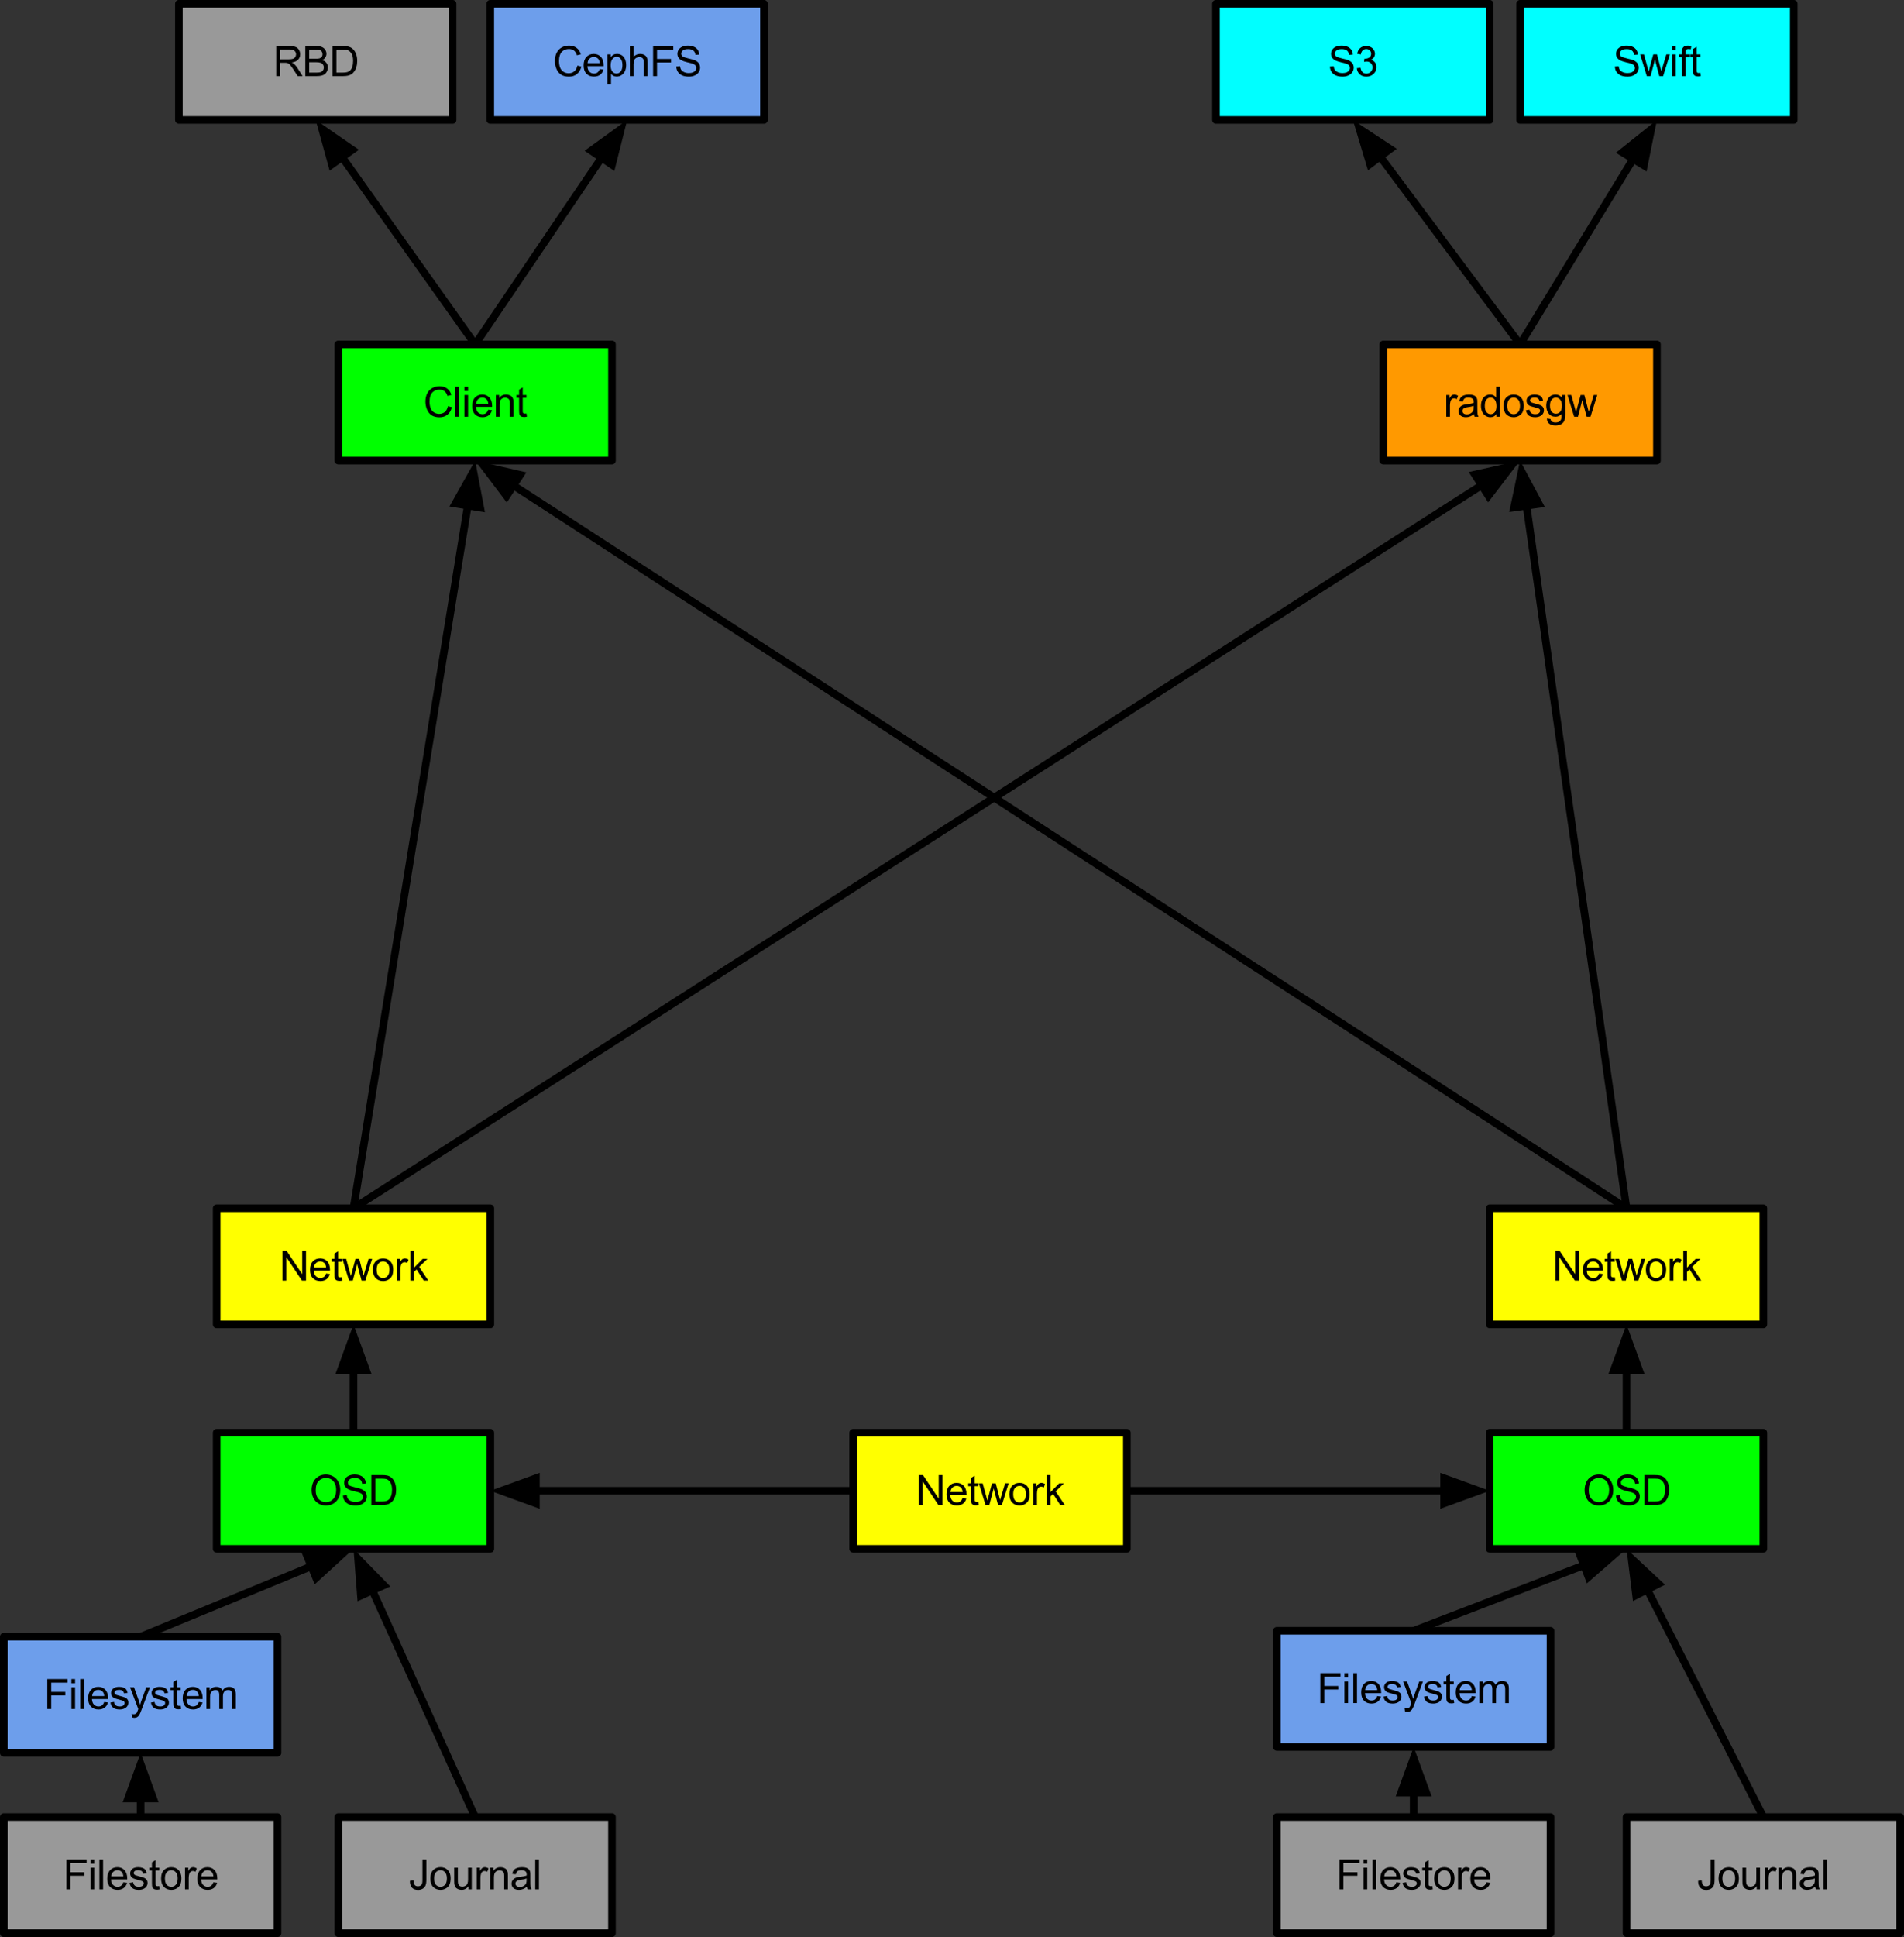 <?xml version="1.0" encoding="UTF-8" standalone="no"?>
<svg
   xmlns:dc="http://purl.org/dc/elements/1.1/"
   xmlns:cc="http://creativecommons.org/ns#"
   xmlns:rdf="http://www.w3.org/1999/02/22-rdf-syntax-ns#"
   xmlns:svg="http://www.w3.org/2000/svg"
   xmlns="http://www.w3.org/2000/svg"
   xmlns:sodipodi="http://sodipodi.sourceforge.net/DTD/sodipodi-0.dtd"
   xmlns:inkscape="http://www.inkscape.org/namespaces/inkscape"
   version="1.1"
   viewBox="0 0 500.906 509.318"
   stroke-miterlimit="10"
   id="svg2"
   inkscape:version="0.48.4 r9939"
   width="100%"
   height="100%"
   sodipodi:docname="ceph_benchmarks_bottom_to_top.svg"
   style="fill:none;stroke:none">
  <rect x="0" y="0" width="500.906" height="509.318" fill="#333333" stroke="none"/>
  <defs
     id="defs223" />
  <sodipodi:namedview
     pagecolor="#ffffff"
     bordercolor="#666666"
     borderopacity="1"
     objecttolerance="10"
     gridtolerance="10"
     guidetolerance="10"
     inkscape:pageopacity="0"
     inkscape:pageshadow="2"
     inkscape:window-width="1239"
     inkscape:window-height="1000"
     id="namedview221"
     showgrid="false"
     fit-margin-top="0"
     fit-margin-left="0"
     fit-margin-right="0"
     fit-margin-bottom="0"
     inkscape:zoom="0.32777778"
     inkscape:cx="353.00016"
     inkscape:cy="214.03125"
     inkscape:window-x="41"
     inkscape:window-y="24"
     inkscape:window-maximized="1"
     inkscape:current-layer="svg2" />
  <clipPath
     id="p.0">
    <path
       d="M 0,0 960,0 960,720 0,720 0,0 z"
       clip-rule="nonzero"
       id="path5"
       inkscape:connector-curvature="0" />
  </clipPath>
  <path
     style="fill:#000000;fill-opacity:0;fill-rule:nonzero"
     inkscape:connector-curvature="0"
     id="path9"
     d="m -127,-64.713 960,0 0,720 -960,0 z" />
  <path
     style="fill:#999999;fill-rule:nonzero"
     inkscape:connector-curvature="0"
     id="path11"
     d="m 1,477.778 72,0 0,30.551 -72,0 z" />
  <path
     style="stroke:#000000;stroke-width:2;stroke-linecap:butt;stroke-linejoin:round"
     inkscape:connector-curvature="0"
     id="path13"
     d="m 1,477.778 72,0 0,30.551 -72,0 z" />
  <path
     style="fill:#000000;fill-rule:nonzero"
     inkscape:connector-curvature="0"
     id="path15"
     d="m 17.476,496.794 0,-7.875 5.312,0 0,0.938 -4.281,0 0,2.438 3.703,0 0,0.922 -3.703,0 0,3.578 -1.031,0 z m 6.337,-6.766 0,-1.109 0.969,0 0,1.109 -0.969,0 z m 0,6.766 0,-5.703 0.969,0 0,5.703 -0.969,0 z m 2.336,0 0,-7.875 0.969,0 0,7.875 -0.969,0 z m 6.289,-1.844 1,0.125 q -0.234,0.875 -0.875,1.359 -0.641,0.484 -1.625,0.484 -1.25,0 -1.984,-0.766 -0.734,-0.766 -0.734,-2.156 0,-1.453 0.734,-2.234 0.75,-0.797 1.922,-0.797 1.156,0 1.875,0.781 0.719,0.766 0.719,2.188 0,0.078 0,0.25 l -4.25,0 q 0.047,0.938 0.516,1.438 0.484,0.5 1.203,0.5 0.531,0 0.906,-0.266 0.375,-0.281 0.594,-0.906 z m -3.172,-1.562 3.188,0 q -0.062,-0.719 -0.359,-1.078 -0.469,-0.547 -1.203,-0.547 -0.672,0 -1.125,0.453 -0.453,0.438 -0.5,1.172 z m 4.817,1.703 0.953,-0.156 q 0.078,0.578 0.438,0.891 0.375,0.297 1.031,0.297 0.672,0 0.984,-0.266 0.328,-0.266 0.328,-0.641 0,-0.328 -0.281,-0.516 -0.203,-0.125 -0.984,-0.328 -1.062,-0.266 -1.484,-0.453 -0.406,-0.203 -0.625,-0.547 -0.203,-0.344 -0.203,-0.766 0,-0.391 0.172,-0.703 0.172,-0.328 0.484,-0.547 0.219,-0.172 0.609,-0.281 0.391,-0.109 0.828,-0.109 0.672,0 1.172,0.188 0.516,0.188 0.75,0.531 0.25,0.328 0.344,0.875 l -0.938,0.125 q -0.078,-0.438 -0.391,-0.672 -0.297,-0.25 -0.859,-0.25 -0.672,0 -0.953,0.219 -0.281,0.219 -0.281,0.516 0,0.188 0.109,0.328 0.125,0.156 0.375,0.266 0.141,0.047 0.859,0.25 1.016,0.266 1.422,0.438 0.406,0.172 0.641,0.516 0.234,0.328 0.234,0.828 0,0.484 -0.281,0.906 -0.281,0.422 -0.812,0.656 -0.531,0.234 -1.203,0.234 -1.109,0 -1.703,-0.453 -0.578,-0.469 -0.734,-1.375 z m 7.828,0.844 0.125,0.844 q -0.406,0.094 -0.719,0.094 -0.531,0 -0.828,-0.172 -0.281,-0.172 -0.406,-0.438 -0.109,-0.266 -0.109,-1.141 l 0,-3.281 -0.719,0 0,-0.75 0.719,0 0,-1.406 0.953,-0.594 0,2 0.984,0 0,0.75 -0.984,0 0,3.344 q 0,0.406 0.047,0.531 0.062,0.109 0.172,0.188 0.125,0.062 0.328,0.062 0.172,0 0.438,-0.031 z m 0.476,-2 q 0,-1.578 0.891,-2.344 0.734,-0.625 1.797,-0.625 1.172,0 1.906,0.766 0.75,0.766 0.75,2.125 0,1.109 -0.328,1.75 -0.328,0.625 -0.969,0.969 -0.625,0.344 -1.359,0.344 -1.203,0 -1.953,-0.766 -0.734,-0.766 -0.734,-2.219 z m 1,0 q 0,1.109 0.469,1.656 0.484,0.531 1.219,0.531 0.719,0 1.188,-0.547 0.484,-0.547 0.484,-1.672 0,-1.047 -0.484,-1.594 -0.484,-0.547 -1.188,-0.547 -0.734,0 -1.219,0.547 -0.469,0.531 -0.469,1.625 z m 5.286,2.859 0,-5.703 0.859,0 0,0.859 q 0.344,-0.609 0.625,-0.797 0.281,-0.188 0.609,-0.188 0.5,0 1,0.312 l -0.328,0.891 q -0.359,-0.203 -0.719,-0.203 -0.312,0 -0.562,0.188 -0.25,0.188 -0.359,0.531 -0.156,0.516 -0.156,1.125 l 0,2.984 -0.969,0 z m 7.455,-1.844 1,0.125 q -0.234,0.875 -0.875,1.359 -0.641,0.484 -1.625,0.484 -1.25,0 -1.984,-0.766 -0.734,-0.766 -0.734,-2.156 0,-1.453 0.734,-2.234 0.75,-0.797 1.922,-0.797 1.156,0 1.875,0.781 0.719,0.766 0.719,2.188 0,0.078 0,0.25 l -4.25,0 q 0.047,0.938 0.516,1.438 0.484,0.5 1.203,0.5 0.531,0 0.906,-0.266 0.375,-0.281 0.594,-0.906 z m -3.172,-1.562 3.188,0 q -0.062,-0.719 -0.359,-1.078 -0.469,-0.547 -1.203,-0.547 -0.672,0 -1.125,0.453 -0.453,0.438 -0.5,1.172 z" />
  <path
     style="fill:#ffff00;fill-rule:nonzero"
     inkscape:connector-curvature="0"
     id="path17"
     d="m 224.449,376.72 72,0 0,30.551 -72,0 z" />
  <path
     style="stroke:#000000;stroke-width:2;stroke-linecap:butt;stroke-linejoin:round"
     inkscape:connector-curvature="0"
     id="path19"
     d="m 224.449,376.72 72,0 0,30.551 -72,0 z" />
  <path
     style="fill:#000000;fill-rule:nonzero"
     inkscape:connector-curvature="0"
     id="path21"
     d="m 241.752,395.736 0,-7.875 1.062,0 4.141,6.188 0,-6.188 1,0 0,7.875 -1.078,0 -4.125,-6.188 0,6.188 -1,0 z m 11.477,-1.844 1,0.125 q -0.234,0.875 -0.875,1.359 -0.641,0.484 -1.625,0.484 -1.25,0 -1.984,-0.766 -0.734,-0.766 -0.734,-2.156 0,-1.453 0.734,-2.234 0.75,-0.797 1.922,-0.797 1.156,0 1.875,0.781 0.719,0.766 0.719,2.188 0,0.078 0,0.25 l -4.25,0 q 0.047,0.938 0.516,1.438 0.484,0.5 1.203,0.5 0.531,0 0.906,-0.266 0.375,-0.281 0.594,-0.906 z m -3.172,-1.562 3.188,0 q -0.062,-0.719 -0.359,-1.078 -0.469,-0.547 -1.203,-0.547 -0.672,0 -1.125,0.453 -0.453,0.438 -0.5,1.172 z m 7.317,2.547 0.125,0.844 q -0.406,0.094 -0.719,0.094 -0.531,0 -0.828,-0.172 -0.281,-0.172 -0.406,-0.438 -0.109,-0.266 -0.109,-1.141 l 0,-3.281 -0.719,0 0,-0.75 0.719,0 0,-1.406 0.953,-0.594 0,2 0.984,0 0,0.75 -0.984,0 0,3.344 q 0,0.406 0.047,0.531 0.062,0.109 0.172,0.188 0.125,0.062 0.328,0.062 0.172,0 0.438,-0.031 z m 1.898,0.859 -1.75,-5.703 1,0 0.906,3.297 0.344,1.219 q 0.016,-0.094 0.297,-1.172 l 0.906,-3.344 0.984,0 0.859,3.312 0.281,1.078 0.328,-1.094 0.984,-3.297 0.938,0 -1.781,5.703 -1,0 -0.922,-3.422 -0.219,-0.969 -1.156,4.391 -1,0 z m 6.274,-2.859 q 0,-1.578 0.891,-2.344 0.734,-0.625 1.797,-0.625 1.172,0 1.906,0.766 0.75,0.766 0.75,2.125 0,1.109 -0.328,1.75 -0.328,0.625 -0.969,0.969 -0.625,0.344 -1.359,0.344 -1.203,0 -1.953,-0.766 -0.734,-0.766 -0.734,-2.219 z m 1,0 q 0,1.109 0.469,1.656 0.484,0.531 1.219,0.531 0.719,0 1.188,-0.547 0.484,-0.547 0.484,-1.672 0,-1.047 -0.484,-1.594 -0.484,-0.547 -1.188,-0.547 -0.734,0 -1.219,0.547 -0.469,0.531 -0.469,1.625 z m 5.286,2.859 0,-5.703 0.859,0 0,0.859 q 0.344,-0.609 0.625,-0.797 0.281,-0.188 0.609,-0.188 0.5,0 1,0.312 l -0.328,0.891 q -0.359,-0.203 -0.719,-0.203 -0.312,0 -0.562,0.188 -0.25,0.188 -0.359,0.531 -0.156,0.516 -0.156,1.125 l 0,2.984 -0.969,0 z m 3.564,0 0,-7.875 0.969,0 0,4.484 2.281,-2.312 1.25,0 -2.172,2.109 2.391,3.594 -1.188,0 -1.891,-2.922 -0.672,0.656 0,2.266 -0.969,0 z" />
  <path
     style="fill:#00ff00;fill-rule:nonzero"
     inkscape:connector-curvature="0"
     id="path23"
     d="m 57,376.715 72,0 0,30.551 -72,0 z" />
  <path
     style="stroke:#000000;stroke-width:2;stroke-linecap:butt;stroke-linejoin:round"
     inkscape:connector-curvature="0"
     id="path25"
     d="m 57,376.715 72,0 0,30.551 -72,0 z" />
  <path
     style="fill:#000000;fill-rule:nonzero"
     inkscape:connector-curvature="0"
     id="path27"
     d="m 81.985,391.903 q 0,-1.969 1.047,-3.078 1.062,-1.109 2.719,-1.109 1.094,0 1.969,0.531 0.875,0.516 1.328,1.453 0.469,0.922 0.469,2.109 0,1.188 -0.484,2.141 -0.484,0.938 -1.375,1.438 -0.875,0.484 -1.906,0.484 -1.109,0 -1.984,-0.531 -0.875,-0.547 -1.328,-1.469 -0.453,-0.938 -0.453,-1.969 z m 1.078,0.016 q 0,1.422 0.766,2.25 0.766,0.812 1.922,0.812 1.172,0 1.922,-0.828 0.766,-0.828 0.766,-2.359 0,-0.953 -0.328,-1.672 -0.312,-0.719 -0.938,-1.109 -0.625,-0.391 -1.406,-0.391 -1.109,0 -1.906,0.766 -0.797,0.75 -0.797,2.531 z m 7.179,1.281 0.984,-0.078 q 0.062,0.578 0.312,0.969 0.266,0.375 0.797,0.609 0.531,0.234 1.203,0.234 0.609,0 1.062,-0.172 0.453,-0.188 0.672,-0.484 0.234,-0.312 0.234,-0.688 0,-0.375 -0.219,-0.641 -0.219,-0.281 -0.719,-0.469 -0.312,-0.125 -1.406,-0.375 -1.078,-0.266 -1.516,-0.5 -0.562,-0.297 -0.844,-0.734 -0.266,-0.438 -0.266,-0.984 0,-0.594 0.328,-1.109 0.344,-0.516 0.984,-0.781 0.656,-0.281 1.453,-0.281 0.875,0 1.547,0.297 0.672,0.281 1.031,0.828 0.359,0.547 0.391,1.234 l -1,0.078 q -0.078,-0.75 -0.547,-1.125 -0.469,-0.391 -1.375,-0.391 -0.938,0 -1.375,0.359 -0.438,0.344 -0.438,0.828 0,0.422 0.312,0.703 0.297,0.266 1.562,0.562 1.281,0.281 1.75,0.5 0.688,0.312 1.016,0.797 0.328,0.484 0.328,1.125 0,0.625 -0.359,1.188 -0.359,0.547 -1.047,0.859 -0.672,0.312 -1.516,0.312 -1.062,0 -1.781,-0.312 -0.719,-0.312 -1.141,-0.938 -0.406,-0.625 -0.422,-1.422 z m 7.451,2.531 0,-7.875 2.719,0 q 0.922,0 1.406,0.109 0.672,0.156 1.156,0.562 0.609,0.531 0.922,1.359 0.312,0.812 0.312,1.859 0,0.906 -0.219,1.594 -0.203,0.688 -0.531,1.141 -0.328,0.453 -0.719,0.719 -0.391,0.266 -0.938,0.406 -0.547,0.125 -1.266,0.125 l -2.844,0 z m 1.047,-0.922 1.688,0 q 0.766,0 1.203,-0.141 0.453,-0.156 0.719,-0.422 0.375,-0.375 0.578,-1 0.203,-0.625 0.203,-1.516 0,-1.234 -0.406,-1.891 -0.406,-0.672 -0.984,-0.891 -0.422,-0.156 -1.344,-0.156 l -1.656,0 0,6.016 z" />
  <path
     style="fill:#999999;fill-rule:nonzero"
     inkscape:connector-curvature="0"
     id="path29"
     d="m 89,477.778 72,0 0,30.551 -72,0 z" />
  <path
     style="stroke:#000000;stroke-width:2;stroke-linecap:butt;stroke-linejoin:round"
     inkscape:connector-curvature="0"
     id="path31"
     d="m 89,477.778 72,0 0,30.551 -72,0 z" />
  <path
     style="fill:#000000;fill-rule:nonzero"
     inkscape:connector-curvature="0"
     id="path33"
     d="m 107.838,494.559 0.938,-0.125 q 0.047,0.891 0.344,1.234 0.297,0.328 0.828,0.328 0.391,0 0.672,-0.172 0.297,-0.188 0.406,-0.484 0.109,-0.312 0.109,-1 l 0,-5.422 1.031,0 0,5.359 q 0,1 -0.234,1.547 -0.234,0.531 -0.766,0.828 -0.516,0.281 -1.203,0.281 -1.047,0 -1.594,-0.594 -0.547,-0.609 -0.531,-1.781 z m 5.375,-0.625 q 0,-1.578 0.891,-2.344 0.734,-0.625 1.797,-0.625 1.172,0 1.906,0.766 0.75,0.766 0.75,2.125 0,1.109 -0.328,1.75 -0.328,0.625 -0.969,0.969 -0.625,0.344 -1.359,0.344 -1.203,0 -1.953,-0.766 -0.734,-0.766 -0.734,-2.219 z m 1,0 q 0,1.109 0.469,1.656 0.484,0.531 1.219,0.531 0.719,0 1.188,-0.547 0.484,-0.547 0.484,-1.672 0,-1.047 -0.484,-1.594 -0.484,-0.547 -1.188,-0.547 -0.734,0 -1.219,0.547 -0.469,0.531 -0.469,1.625 z m 9.036,2.859 0,-0.844 q -0.672,0.969 -1.812,0.969 -0.5,0 -0.953,-0.188 -0.438,-0.203 -0.656,-0.484 -0.203,-0.297 -0.281,-0.719 -0.062,-0.281 -0.062,-0.906 l 0,-3.531 0.969,0 0,3.156 q 0,0.766 0.062,1.031 0.094,0.375 0.375,0.594 0.297,0.219 0.734,0.219 0.438,0 0.812,-0.219 0.391,-0.234 0.547,-0.609 0.156,-0.391 0.156,-1.109 l 0,-3.062 0.969,0 0,5.703 -0.859,0 z m 2.177,0 0,-5.703 0.859,0 0,0.859 q 0.344,-0.609 0.625,-0.797 0.281,-0.188 0.609,-0.188 0.5,0 1,0.312 l -0.328,0.891 q -0.359,-0.203 -0.719,-0.203 -0.312,0 -0.562,0.188 -0.25,0.188 -0.359,0.531 -0.156,0.516 -0.156,1.125 l 0,2.984 -0.969,0 z m 3.549,0 0,-5.703 0.875,0 0,0.812 q 0.625,-0.938 1.812,-0.938 0.516,0 0.953,0.188 0.438,0.172 0.641,0.484 0.219,0.297 0.312,0.703 0.047,0.281 0.047,0.953 l 0,3.5 -0.969,0 0,-3.469 q 0,-0.594 -0.109,-0.875 -0.109,-0.297 -0.406,-0.469 -0.281,-0.188 -0.672,-0.188 -0.609,0 -1.062,0.391 -0.453,0.391 -0.453,1.5 l 0,3.109 -0.969,0 z m 9.661,-0.703 q -0.547,0.453 -1.047,0.641 -0.484,0.188 -1.062,0.188 -0.938,0 -1.453,-0.453 -0.5,-0.469 -0.5,-1.172 0,-0.422 0.188,-0.766 0.203,-0.344 0.5,-0.547 0.312,-0.219 0.703,-0.328 0.281,-0.078 0.859,-0.141 1.172,-0.141 1.719,-0.344 0.016,-0.188 0.016,-0.25 0,-0.594 -0.281,-0.828 -0.359,-0.328 -1.094,-0.328 -0.688,0 -1.016,0.234 -0.312,0.234 -0.469,0.844 l -0.953,-0.125 q 0.125,-0.609 0.422,-0.984 0.297,-0.375 0.859,-0.562 0.562,-0.203 1.297,-0.203 0.734,0 1.188,0.172 0.453,0.172 0.656,0.438 0.219,0.25 0.312,0.641 0.047,0.25 0.047,0.906 l 0,1.281 q 0,1.344 0.062,1.703 0.062,0.359 0.25,0.688 l -1.016,0 q -0.156,-0.297 -0.188,-0.703 z m -0.094,-2.156 q -0.516,0.219 -1.578,0.359 -0.594,0.094 -0.844,0.203 -0.234,0.094 -0.375,0.312 -0.141,0.203 -0.141,0.453 0,0.391 0.297,0.656 0.297,0.25 0.859,0.25 0.562,0 0.984,-0.25 0.438,-0.25 0.656,-0.672 0.141,-0.328 0.141,-0.969 l 0,-0.344 z m 2.27,2.859 0,-7.875 0.969,0 0,7.875 -0.969,0 z" />
  <path
     style="fill:#6d9eeb;fill-rule:nonzero"
     inkscape:connector-curvature="0"
     id="path35"
     d="m 1,430.355 72,0 0,30.551 -72,0 z" />
  <path
     style="stroke:#000000;stroke-width:2;stroke-linecap:butt;stroke-linejoin:round"
     inkscape:connector-curvature="0"
     id="path37"
     d="m 1,430.355 72,0 0,30.551 -72,0 z" />
  <path
     style="fill:#000000;fill-rule:nonzero"
     inkscape:connector-curvature="0"
     id="path39"
     d="m 12.447,449.371 0,-7.875 5.312,0 0,0.938 -4.281,0 0,2.438 3.703,0 0,0.922 -3.703,0 0,3.578 -1.031,0 z m 6.337,-6.766 0,-1.109 0.969,0 0,1.109 -0.969,0 z m 0,6.766 0,-5.703 0.969,0 0,5.703 -0.969,0 z m 2.336,0 0,-7.875 0.969,0 0,7.875 -0.969,0 z m 6.289,-1.844 1,0.125 q -0.234,0.875 -0.875,1.359 -0.641,0.484 -1.625,0.484 -1.25,0 -1.984,-0.766 -0.734,-0.766 -0.734,-2.156 0,-1.453 0.734,-2.234 0.75,-0.797 1.922,-0.797 1.156,0 1.875,0.781 0.719,0.766 0.719,2.188 0,0.078 0,0.25 l -4.25,0 q 0.047,0.938 0.516,1.438 0.484,0.5 1.203,0.5 0.531,0 0.906,-0.266 0.375,-0.281 0.594,-0.906 z m -3.172,-1.563 3.188,0 q -0.062,-0.719 -0.359,-1.078 -0.469,-0.547 -1.203,-0.547 -0.672,0 -1.125,0.453 -0.453,0.438 -0.5,1.172 z m 4.817,1.703 0.953,-0.156 q 0.078,0.578 0.438,0.891 0.375,0.297 1.031,0.297 0.672,0 0.984,-0.266 0.328,-0.266 0.328,-0.641 0,-0.328 -0.281,-0.516 -0.203,-0.125 -0.984,-0.328 -1.062,-0.266 -1.484,-0.453 -0.406,-0.203 -0.625,-0.547 -0.203,-0.344 -0.203,-0.766 0,-0.391 0.172,-0.703 0.172,-0.328 0.484,-0.547 0.219,-0.172 0.609,-0.281 0.391,-0.109 0.828,-0.109 0.672,0 1.172,0.188 0.516,0.188 0.75,0.531 0.25,0.328 0.344,0.875 l -0.938,0.125 q -0.078,-0.438 -0.391,-0.672 -0.297,-0.25 -0.859,-0.25 -0.672,0 -0.953,0.219 -0.281,0.219 -0.281,0.516 0,0.188 0.109,0.328 0.125,0.156 0.375,0.266 0.141,0.047 0.859,0.25 1.016,0.266 1.422,0.438 0.406,0.172 0.641,0.516 0.234,0.328 0.234,0.828 0,0.484 -0.281,0.906 -0.281,0.422 -0.812,0.656 -0.531,0.234 -1.203,0.234 -1.109,0 -1.703,-0.453 -0.578,-0.469 -0.734,-1.375 z m 5.672,3.906 -0.109,-0.906 q 0.312,0.078 0.547,0.078 0.328,0 0.516,-0.109 0.203,-0.109 0.312,-0.297 0.094,-0.141 0.297,-0.719 0.031,-0.078 0.094,-0.234 l -2.172,-5.719 1.047,0 1.188,3.297 q 0.234,0.641 0.406,1.328 0.172,-0.672 0.406,-1.297 l 1.219,-3.328 0.969,0 -2.172,5.797 q -0.344,0.938 -0.547,1.297 -0.25,0.484 -0.594,0.703 -0.328,0.219 -0.781,0.219 -0.281,0 -0.625,-0.109 z m 4.984,-3.906 0.953,-0.156 q 0.078,0.578 0.438,0.891 0.375,0.297 1.031,0.297 0.672,0 0.984,-0.266 0.328,-0.266 0.328,-0.641 0,-0.328 -0.281,-0.516 -0.203,-0.125 -0.984,-0.328 -1.062,-0.266 -1.484,-0.453 -0.406,-0.203 -0.625,-0.547 -0.203,-0.344 -0.203,-0.766 0,-0.391 0.172,-0.703 0.172,-0.328 0.484,-0.547 0.219,-0.172 0.609,-0.281 0.391,-0.109 0.828,-0.109 0.672,0 1.172,0.188 0.516,0.188 0.75,0.531 0.25,0.328 0.344,0.875 l -0.938,0.125 q -0.078,-0.438 -0.391,-0.672 -0.297,-0.25 -0.859,-0.25 -0.672,0 -0.953,0.219 -0.281,0.219 -0.281,0.516 0,0.188 0.109,0.328 0.125,0.156 0.375,0.266 0.141,0.047 0.859,0.25 1.016,0.266 1.422,0.438 0.406,0.172 0.641,0.516 0.234,0.328 0.234,0.828 0,0.484 -0.281,0.906 -0.281,0.422 -0.812,0.656 -0.531,0.234 -1.203,0.234 -1.109,0 -1.703,-0.453 -0.578,-0.469 -0.734,-1.375 z m 7.828,0.844 0.125,0.844 q -0.406,0.094 -0.719,0.094 -0.531,0 -0.828,-0.172 -0.281,-0.172 -0.406,-0.438 -0.109,-0.266 -0.109,-1.141 l 0,-3.281 -0.719,0 0,-0.75 0.719,0 0,-1.406 0.953,-0.594 0,2 0.984,0 0,0.75 -0.984,0 0,3.344 q 0,0.406 0.047,0.531 0.062,0.109 0.172,0.188 0.125,0.062 0.328,0.062 0.172,0 0.438,-0.031 z m 4.742,-0.984 1,0.125 q -0.234,0.875 -0.875,1.359 -0.641,0.484 -1.625,0.484 -1.25,0 -1.984,-0.766 -0.734,-0.766 -0.734,-2.156 0,-1.453 0.734,-2.234 0.75,-0.797 1.922,-0.797 1.156,0 1.875,0.781 0.719,0.766 0.719,2.188 0,0.078 0,0.25 l -4.25,0 q 0.047,0.938 0.516,1.438 0.484,0.5 1.203,0.5 0.531,0 0.906,-0.266 0.375,-0.281 0.594,-0.906 z m -3.172,-1.563 3.188,0 q -0.062,-0.719 -0.359,-1.078 -0.469,-0.547 -1.203,-0.547 -0.672,0 -1.125,0.453 -0.453,0.438 -0.5,1.172 z m 5.192,3.406 0,-5.703 0.875,0 0,0.797 q 0.266,-0.422 0.703,-0.672 0.453,-0.25 1.016,-0.25 0.641,0 1.047,0.266 0.406,0.25 0.578,0.734 0.672,-1 1.75,-1 0.859,0 1.312,0.469 0.453,0.469 0.453,1.438 l 0,3.922 -0.953,0 0,-3.594 q 0,-0.578 -0.094,-0.828 -0.094,-0.266 -0.344,-0.422 -0.25,-0.156 -0.578,-0.156 -0.609,0 -1.016,0.406 -0.391,0.406 -0.391,1.281 l 0,3.313 -0.969,0 0,-3.703 q 0,-0.641 -0.234,-0.969 -0.234,-0.328 -0.766,-0.328 -0.406,0 -0.766,0.219 -0.344,0.219 -0.5,0.641 -0.156,0.406 -0.156,1.188 l 0,2.953 -0.969,0 z" />
  <path
     style="fill:#ffff00;fill-rule:nonzero"
     inkscape:connector-curvature="0"
     id="path41"
     d="m 57,317.699 72,0 0,30.551 -72,0 z" />
  <path
     style="stroke:#000000;stroke-width:2;stroke-linecap:butt;stroke-linejoin:round"
     inkscape:connector-curvature="0"
     id="path43"
     d="m 57,317.699 72,0 0,30.551 -72,0 z" />
  <path
     style="fill:#000000;fill-rule:nonzero"
     inkscape:connector-curvature="0"
     id="path45"
     d="m 74.303,336.715 0,-7.875 1.062,0 4.141,6.188 0,-6.188 1,0 0,7.875 -1.078,0 -4.125,-6.188 0,6.188 -1,0 z m 11.477,-1.844 1,0.125 q -0.234,0.875 -0.875,1.359 -0.641,0.484 -1.625,0.484 -1.25,0 -1.984,-0.766 -0.734,-0.766 -0.734,-2.156 0,-1.453 0.734,-2.234 0.75,-0.797 1.922,-0.797 1.156,0 1.875,0.781 0.719,0.766 0.719,2.188 0,0.078 0,0.25 l -4.25,0 q 0.047,0.938 0.516,1.438 0.484,0.5 1.203,0.5 0.531,0 0.906,-0.266 0.375,-0.281 0.594,-0.906 z m -3.172,-1.562 3.188,0 q -0.062,-0.719 -0.359,-1.078 -0.469,-0.547 -1.203,-0.547 -0.672,0 -1.125,0.453 -0.453,0.438 -0.5,1.172 z m 7.317,2.547 0.125,0.844 q -0.406,0.094 -0.719,0.094 -0.531,0 -0.828,-0.172 -0.281,-0.172 -0.406,-0.438 -0.109,-0.266 -0.109,-1.141 l 0,-3.281 -0.719,0 0,-0.75 0.719,0 0,-1.406 0.953,-0.594 0,2 0.984,0 0,0.75 -0.984,0 0,3.344 q 0,0.406 0.047,0.531 0.062,0.109 0.172,0.188 0.125,0.062 0.328,0.062 0.172,0 0.438,-0.031 z m 1.898,0.859 -1.75,-5.703 1,0 0.906,3.297 0.344,1.219 q 0.016,-0.094 0.297,-1.172 l 0.906,-3.344 0.984,0 0.859,3.312 0.281,1.078 0.328,-1.094 0.984,-3.297 0.938,0 -1.781,5.703 -1,0 -0.922,-3.422 -0.219,-0.969 -1.156,4.391 -1,0 z m 6.274,-2.859 q 0,-1.578 0.891,-2.344 0.734,-0.625 1.797,-0.625 1.172,0 1.906,0.766 0.75,0.766 0.75,2.125 0,1.109 -0.328,1.75 -0.328,0.625 -0.969,0.969 -0.625,0.344 -1.359,0.344 -1.203,0 -1.953,-0.766 -0.734,-0.766 -0.734,-2.219 z m 1,0 q 0,1.109 0.469,1.656 0.484,0.531 1.219,0.531 0.719,0 1.188,-0.547 0.484,-0.547 0.484,-1.672 0,-1.047 -0.484,-1.594 -0.484,-0.547 -1.188,-0.547 -0.734,0 -1.219,0.547 -0.469,0.531 -0.469,1.625 z m 5.286,2.859 0,-5.703 0.859,0 0,0.859 q 0.344,-0.609 0.625,-0.797 0.281,-0.188 0.609,-0.188 0.5,0 1,0.312 l -0.328,0.891 q -0.359,-0.203 -0.719,-0.203 -0.312,0 -0.562,0.188 -0.25,0.188 -0.359,0.531 -0.156,0.516 -0.156,1.125 l 0,2.984 -0.969,0 z m 3.564,0 0,-7.875 0.969,0 0,4.484 2.281,-2.312 1.25,0 -2.172,2.109 2.391,3.594 -1.188,0 -1.891,-2.922 -0.672,0.656 0,2.266 -0.969,0 z" />
  <path
     style="fill:#000000;fill-opacity:0;fill-rule:nonzero"
     inkscape:connector-curvature="0"
     id="path47"
     d="m 37,477.778 0,-16.882" />
  <path
     style="stroke:#000000;stroke-width:2;stroke-linecap:butt;stroke-linejoin:round"
     inkscape:connector-curvature="0"
     id="path49"
     d="m 37,477.778 0,-4.882" />
  <path
     style="fill:#000000;fill-rule:evenodd;stroke:#000000;stroke-width:2;stroke-linecap:butt"
     inkscape:connector-curvature="0"
     id="path51"
     d="m 40.304,472.896 -3.303,-9.076 -3.303,9.076 z" />
  <path
     style="fill:#000000;fill-opacity:0;fill-rule:nonzero"
     inkscape:connector-curvature="0"
     id="path53"
     d="m 37,430.355 56,-23.087" />
  <path
     style="stroke:#000000;stroke-width:2;stroke-linecap:butt;stroke-linejoin:round"
     inkscape:connector-curvature="0"
     id="path55"
     d="m 37,430.355 44.906,-18.513" />
  <path
     style="fill:#000000;fill-rule:evenodd;stroke:#000000;stroke-width:2;stroke-linecap:butt"
     inkscape:connector-curvature="0"
     id="path57"
     d="m 83.165,414.897 7.132,-6.513 -9.65,0.405 z" />
  <path
     style="fill:#000000;fill-opacity:0;fill-rule:nonzero"
     inkscape:connector-curvature="0"
     id="path59"
     d="M 125,477.778 93,407.258" />
  <path
     style="stroke:#000000;stroke-width:2;stroke-linecap:butt;stroke-linejoin:round"
     inkscape:connector-curvature="0"
     id="path61"
     d="M 125,477.778 97.959,418.186" />
  <path
     style="fill:#000000;fill-rule:evenodd;stroke:#000000;stroke-width:2;stroke-linecap:butt"
     inkscape:connector-curvature="0"
     id="path63"
     d="m 100.967,416.821 -6.759,-6.9 0.742,9.63 z" />
  <path
     style="fill:#000000;fill-opacity:0;fill-rule:nonzero"
     inkscape:connector-curvature="0"
     id="path65"
     d="m 224.449,391.996 -95.465,0" />
  <path
     style="stroke:#000000;stroke-width:2;stroke-linecap:butt;stroke-linejoin:round"
     inkscape:connector-curvature="0"
     id="path67"
     d="m 224.449,391.996 -83.465,0" />
  <path
     style="fill:#000000;fill-rule:evenodd;stroke:#000000;stroke-width:2;stroke-linecap:butt"
     inkscape:connector-curvature="0"
     id="path69"
     d="m 140.984,388.692 -9.076,3.303 9.076,3.303 z" />
  <path
     style="fill:#000000;fill-opacity:0;fill-rule:nonzero"
     inkscape:connector-curvature="0"
     id="path71"
     d="m 93,376.715 0,-28.472" />
  <path
     style="stroke:#000000;stroke-width:2;stroke-linecap:butt;stroke-linejoin:round"
     inkscape:connector-curvature="0"
     id="path73"
     d="m 93,376.715 0,-16.472" />
  <path
     style="fill:#000000;fill-rule:evenodd;stroke:#000000;stroke-width:2;stroke-linecap:butt"
     inkscape:connector-curvature="0"
     id="path75"
     d="m 96.304,360.243 -3.303,-9.076 -3.303,9.076 z" />
  <path
     style="fill:#00ff00;fill-rule:nonzero"
     inkscape:connector-curvature="0"
     id="path77"
     d="m 89,90.558 72,0 0,30.551 -72,0 z" />
  <path
     style="stroke:#000000;stroke-width:2;stroke-linecap:butt;stroke-linejoin:round"
     inkscape:connector-curvature="0"
     id="path79"
     d="m 89,90.558 72,0 0,30.551 -72,0 z" />
  <path
     style="fill:#000000;fill-rule:nonzero"
     inkscape:connector-curvature="0"
     id="path81"
     d="m 117.847,106.808 1.047,0.266 q -0.328,1.281 -1.188,1.969 -0.844,0.672 -2.078,0.672 -1.281,0 -2.078,-0.516 -0.797,-0.531 -1.219,-1.516 -0.406,-0.984 -0.406,-2.109 0,-1.219 0.469,-2.141 0.469,-0.922 1.328,-1.391 0.875,-0.484 1.922,-0.484 1.188,0 1.984,0.609 0.812,0.594 1.125,1.688 l -1.031,0.25 q -0.266,-0.859 -0.797,-1.25 -0.516,-0.391 -1.297,-0.391 -0.922,0 -1.531,0.438 -0.609,0.422 -0.859,1.156 -0.234,0.734 -0.234,1.516 0,1 0.281,1.75 0.297,0.75 0.906,1.125 0.625,0.375 1.344,0.375 0.875,0 1.484,-0.5 0.609,-0.516 0.828,-1.516 z m 1.93,2.766 0,-7.875 0.969,0 0,7.875 -0.969,0 z m 2.399,-6.766 0,-1.109 0.969,0 0,1.109 -0.969,0 z m 0,6.766 0,-5.703 0.969,0 0,5.703 -0.969,0 z m 6.258,-1.844 1,0.125 q -0.234,0.875 -0.875,1.359 -0.641,0.484 -1.625,0.484 -1.25,0 -1.984,-0.766 -0.734,-0.766 -0.734,-2.156 0,-1.453 0.734,-2.234 0.75,-0.797 1.922,-0.797 1.156,0 1.875,0.781 0.719,0.766 0.719,2.188 0,0.078 0,0.25 l -4.25,0 q 0.047,0.938 0.516,1.438 0.484,0.5 1.203,0.5 0.531,0 0.906,-0.266 0.375,-0.281 0.594,-0.906 z m -3.172,-1.562 3.188,0 q -0.062,-0.719 -0.359,-1.078 -0.469,-0.547 -1.203,-0.547 -0.672,0 -1.125,0.453 -0.453,0.438 -0.5,1.172 z m 5.192,3.406 0,-5.703 0.875,0 0,0.812 q 0.625,-0.938 1.812,-0.938 0.516,0 0.953,0.188 0.438,0.172 0.641,0.484 0.219,0.297 0.312,0.703 0.047,0.281 0.047,0.953 l 0,3.5 -0.969,0 0,-3.469 q 0,-0.594 -0.109,-0.875 -0.109,-0.297 -0.406,-0.469 -0.281,-0.188 -0.672,-0.188 -0.609,0 -1.062,0.391 -0.453,0.391 -0.453,1.5 l 0,3.109 -0.969,0 z m 8.051,-0.859 0.125,0.844 q -0.406,0.094 -0.719,0.094 -0.531,0 -0.828,-0.172 -0.281,-0.172 -0.406,-0.438 -0.109,-0.266 -0.109,-1.141 l 0,-3.281 -0.719,0 0,-0.75 0.719,0 0,-1.406 0.953,-0.594 0,2 0.984,0 0,0.75 -0.984,0 0,3.344 q 0,0.406 0.047,0.531 0.062,0.109 0.172,0.188 0.125,0.062 0.328,0.062 0.172,0 0.438,-0.031 z" />
  <path
     style="fill:#ff9900;fill-rule:nonzero"
     inkscape:connector-curvature="0"
     id="path83"
     d="m 363.908,90.558 72,0 0,30.551 -72,0 z" />
  <path
     style="stroke:#000000;stroke-width:2;stroke-linecap:butt;stroke-linejoin:round"
     inkscape:connector-curvature="0"
     id="path85"
     d="m 363.908,90.558 72,0 0,30.551 -72,0 z" />
  <path
     style="fill:#000000;fill-rule:nonzero"
     inkscape:connector-curvature="0"
     id="path87"
     d="m 380.488,109.573 0,-5.703 0.859,0 0,0.859 q 0.344,-0.609 0.625,-0.797 0.281,-0.188 0.609,-0.188 0.5,0 1,0.312 l -0.328,0.891 q -0.359,-0.203 -0.719,-0.203 -0.312,0 -0.562,0.188 -0.25,0.188 -0.359,0.531 -0.156,0.516 -0.156,1.125 l 0,2.984 -0.969,0 z m 7.283,-0.703 q -0.547,0.453 -1.047,0.641 -0.484,0.188 -1.062,0.188 -0.937,0 -1.453,-0.453 -0.5,-0.469 -0.5,-1.172 0,-0.422 0.188,-0.766 0.203,-0.344 0.5,-0.547 0.312,-0.219 0.703,-0.328 0.281,-0.078 0.859,-0.141 1.172,-0.141 1.719,-0.344 0.016,-0.188 0.016,-0.25 0,-0.594 -0.281,-0.828 -0.359,-0.328 -1.094,-0.328 -0.688,0 -1.016,0.234 -0.312,0.234 -0.469,0.844 l -0.953,-0.125 q 0.125,-0.609 0.422,-0.984 0.297,-0.375 0.859,-0.562 0.562,-0.203 1.297,-0.203 0.734,0 1.188,0.172 0.453,0.172 0.656,0.438 0.219,0.25 0.312,0.641 0.047,0.25 0.047,0.906 l 0,1.281 q 0,1.344 0.062,1.703 0.062,0.359 0.25,0.688 l -1.016,0 q -0.156,-0.297 -0.188,-0.703 z m -0.094,-2.156 q -0.516,0.219 -1.578,0.359 -0.594,0.094 -0.844,0.203 -0.234,0.094 -0.375,0.312 -0.141,0.203 -0.141,0.453 0,0.391 0.297,0.656 0.297,0.25 0.859,0.25 0.562,0 0.984,-0.25 0.438,-0.25 0.656,-0.672 0.141,-0.328 0.141,-0.969 l 0,-0.344 z m 5.989,2.859 0,-0.719 q -0.531,0.844 -1.594,0.844 -0.672,0 -1.25,-0.375 -0.578,-0.375 -0.891,-1.047 -0.312,-0.672 -0.312,-1.547 0,-0.859 0.281,-1.547 0.297,-0.703 0.859,-1.062 0.562,-0.375 1.266,-0.375 0.516,0 0.922,0.219 0.406,0.219 0.656,0.562 l 0,-2.828 0.969,0 0,7.875 -0.906,0 z m -3.047,-2.844 q 0,1.094 0.453,1.641 0.469,0.531 1.094,0.531 0.641,0 1.078,-0.516 0.438,-0.516 0.438,-1.578 0,-1.172 -0.453,-1.719 -0.438,-0.547 -1.109,-0.547 -0.641,0 -1.078,0.531 -0.422,0.516 -0.422,1.656 z m 4.911,-0.016 q 0,-1.578 0.891,-2.344 0.734,-0.625 1.797,-0.625 1.172,0 1.906,0.766 0.75,0.766 0.75,2.125 0,1.109 -0.328,1.75 -0.328,0.625 -0.969,0.969 -0.625,0.344 -1.359,0.344 -1.203,0 -1.953,-0.766 -0.734,-0.766 -0.734,-2.219 z m 1,0 q 0,1.109 0.469,1.656 0.484,0.531 1.219,0.531 0.719,0 1.188,-0.547 0.484,-0.547 0.484,-1.672 0,-1.047 -0.484,-1.594 -0.484,-0.547 -1.188,-0.547 -0.734,0 -1.219,0.547 -0.469,0.531 -0.469,1.625 z m 4.911,1.156 0.953,-0.156 q 0.078,0.578 0.438,0.891 0.375,0.297 1.031,0.297 0.672,0 0.984,-0.266 0.328,-0.266 0.328,-0.641 0,-0.328 -0.281,-0.516 -0.203,-0.125 -0.984,-0.328 -1.062,-0.266 -1.484,-0.453 -0.406,-0.203 -0.625,-0.547 -0.203,-0.344 -0.203,-0.766 0,-0.391 0.172,-0.703 0.172,-0.328 0.484,-0.547 0.219,-0.172 0.609,-0.281 0.391,-0.109 0.828,-0.109 0.672,0 1.172,0.188 0.516,0.188 0.75,0.531 0.25,0.328 0.344,0.875 l -0.938,0.125 q -0.078,-0.438 -0.391,-0.672 -0.297,-0.25 -0.859,-0.25 -0.672,0 -0.953,0.219 -0.281,0.219 -0.281,0.516 0,0.188 0.109,0.328 0.125,0.156 0.375,0.266 0.141,0.047 0.859,0.25 1.016,0.266 1.422,0.438 0.406,0.172 0.641,0.516 0.234,0.328 0.234,0.828 0,0.484 -0.281,0.906 -0.281,0.422 -0.812,0.656 -0.531,0.234 -1.203,0.234 -1.109,0 -1.703,-0.453 -0.578,-0.469 -0.734,-1.375 z m 5.531,2.172 0.938,0.141 q 0.062,0.438 0.328,0.641 0.359,0.266 0.984,0.266 0.672,0 1.031,-0.266 0.375,-0.266 0.5,-0.75 0.078,-0.297 0.078,-1.25 -0.641,0.75 -1.594,0.75 -1.172,0 -1.812,-0.844 -0.641,-0.859 -0.641,-2.047 0,-0.812 0.297,-1.5 0.297,-0.688 0.844,-1.062 0.562,-0.375 1.328,-0.375 1,0 1.656,0.812 l 0,-0.688 0.891,0 0,4.922 q 0,1.344 -0.266,1.891 -0.266,0.562 -0.859,0.875 -0.594,0.328 -1.453,0.328 -1.016,0 -1.641,-0.469 -0.625,-0.453 -0.609,-1.375 z m 0.797,-3.422 q 0,1.125 0.438,1.641 0.453,0.516 1.125,0.516 0.672,0 1.125,-0.516 0.453,-0.516 0.453,-1.609 0,-1.047 -0.469,-1.578 -0.469,-0.531 -1.125,-0.531 -0.641,0 -1.094,0.531 -0.453,0.516 -0.453,1.547 z m 6.364,2.953 -1.75,-5.703 1,0 0.906,3.297 0.344,1.219 q 0.016,-0.094 0.297,-1.172 l 0.906,-3.344 0.984,0 0.859,3.312 0.281,1.078 0.328,-1.094 0.984,-3.297 0.938,0 -1.781,5.703 -1,0 -0.922,-3.422 -0.219,-0.969 -1.156,4.391 -1,0 z" />
  <path
     style="fill:#999999;fill-rule:nonzero"
     inkscape:connector-curvature="0"
     id="path89"
     d="m 335.908,477.777 72,0 0,30.551 -72,0 z" />
  <path
     style="stroke:#000000;stroke-width:2;stroke-linecap:butt;stroke-linejoin:round"
     inkscape:connector-curvature="0"
     id="path91"
     d="m 335.908,477.777 72,0 0,30.551 -72,0 z" />
  <path
     style="fill:#000000;fill-rule:nonzero"
     inkscape:connector-curvature="0"
     id="path93"
     d="m 352.384,496.792 0,-7.875 5.312,0 0,0.938 -4.281,0 0,2.438 3.703,0 0,0.922 -3.703,0 0,3.578 -1.031,0 z m 6.337,-6.766 0,-1.109 0.969,0 0,1.109 -0.969,0 z m 0,6.766 0,-5.703 0.969,0 0,5.703 -0.969,0 z m 2.336,0 0,-7.875 0.969,0 0,7.875 -0.969,0 z m 6.289,-1.844 1,0.125 q -0.234,0.875 -0.875,1.359 -0.641,0.484 -1.625,0.484 -1.25,0 -1.984,-0.766 -0.734,-0.766 -0.734,-2.156 0,-1.453 0.734,-2.234 0.75,-0.797 1.922,-0.797 1.156,0 1.875,0.781 0.719,0.766 0.719,2.188 0,0.078 0,0.25 l -4.25,0 q 0.047,0.938 0.516,1.438 0.484,0.5 1.203,0.5 0.531,0 0.906,-0.266 0.375,-0.281 0.594,-0.906 z m -3.172,-1.562 3.188,0 q -0.062,-0.719 -0.359,-1.078 -0.469,-0.547 -1.203,-0.547 -0.672,0 -1.125,0.453 -0.453,0.438 -0.5,1.172 z m 4.817,1.703 0.953,-0.156 q 0.078,0.578 0.438,0.891 0.375,0.297 1.031,0.297 0.672,0 0.984,-0.266 0.328,-0.266 0.328,-0.641 0,-0.328 -0.281,-0.516 -0.203,-0.125 -0.984,-0.328 -1.062,-0.266 -1.484,-0.453 -0.406,-0.203 -0.625,-0.547 -0.203,-0.344 -0.203,-0.766 0,-0.391 0.172,-0.703 0.172,-0.328 0.484,-0.547 0.219,-0.172 0.609,-0.281 0.391,-0.109 0.828,-0.109 0.672,0 1.172,0.188 0.516,0.188 0.75,0.531 0.25,0.328 0.344,0.875 l -0.938,0.125 q -0.078,-0.438 -0.391,-0.672 -0.297,-0.25 -0.859,-0.25 -0.672,0 -0.953,0.219 -0.281,0.219 -0.281,0.516 0,0.188 0.109,0.328 0.125,0.156 0.375,0.266 0.141,0.047 0.859,0.25 1.016,0.266 1.422,0.438 0.406,0.172 0.641,0.516 0.234,0.328 0.234,0.828 0,0.484 -0.281,0.906 -0.281,0.422 -0.812,0.656 -0.531,0.234 -1.203,0.234 -1.109,0 -1.703,-0.453 -0.578,-0.469 -0.734,-1.375 z m 7.828,0.844 0.125,0.844 q -0.406,0.094 -0.719,0.094 -0.531,0 -0.828,-0.172 -0.281,-0.172 -0.406,-0.438 -0.109,-0.266 -0.109,-1.141 l 0,-3.281 -0.719,0 0,-0.75 0.719,0 0,-1.406 0.953,-0.594 0,2 0.984,0 0,0.75 -0.984,0 0,3.344 q 0,0.406 0.047,0.531 0.062,0.109 0.172,0.188 0.125,0.062 0.328,0.062 0.172,0 0.438,-0.031 z m 0.476,-2 q 0,-1.578 0.891,-2.344 0.734,-0.625 1.797,-0.625 1.172,0 1.906,0.766 0.75,0.766 0.75,2.125 0,1.109 -0.328,1.75 -0.328,0.625 -0.969,0.969 -0.625,0.344 -1.359,0.344 -1.203,0 -1.953,-0.766 -0.734,-0.766 -0.734,-2.219 z m 1,0 q 0,1.109 0.469,1.656 0.484,0.531 1.219,0.531 0.719,0 1.188,-0.547 0.484,-0.547 0.484,-1.672 0,-1.047 -0.484,-1.594 -0.484,-0.547 -1.188,-0.547 -0.734,0 -1.219,0.547 -0.469,0.531 -0.469,1.625 z m 5.286,2.859 0,-5.703 0.859,0 0,0.859 q 0.344,-0.609 0.625,-0.797 0.281,-0.188 0.609,-0.188 0.5,0 1,0.312 l -0.328,0.891 q -0.359,-0.203 -0.719,-0.203 -0.312,0 -0.562,0.188 -0.25,0.188 -0.359,0.531 -0.156,0.516 -0.156,1.125 l 0,2.984 -0.969,0 z m 7.455,-1.844 1,0.125 q -0.234,0.875 -0.875,1.359 -0.641,0.484 -1.625,0.484 -1.25,0 -1.984,-0.766 -0.734,-0.766 -0.734,-2.156 0,-1.453 0.734,-2.234 0.75,-0.797 1.922,-0.797 1.156,0 1.875,0.781 0.719,0.766 0.719,2.188 0,0.078 0,0.25 l -4.25,0 q 0.047,0.938 0.516,1.438 0.484,0.5 1.203,0.5 0.531,0 0.906,-0.266 0.375,-0.281 0.594,-0.906 z m -3.172,-1.562 3.188,0 q -0.062,-0.719 -0.359,-1.078 -0.469,-0.547 -1.203,-0.547 -0.672,0 -1.125,0.453 -0.453,0.438 -0.5,1.172 z" />
  <path
     style="fill:#00ff00;fill-rule:nonzero"
     inkscape:connector-curvature="0"
     id="path95"
     d="m 391.898,376.714 72,0 0,30.551 -72,0 z" />
  <path
     style="stroke:#000000;stroke-width:2;stroke-linecap:butt;stroke-linejoin:round"
     inkscape:connector-curvature="0"
     id="path97"
     d="m 391.898,376.714 72,0 0,30.551 -72,0 z" />
  <path
     style="fill:#000000;fill-rule:nonzero"
     inkscape:connector-curvature="0"
     id="path99"
     d="m 416.883,391.901 q 0,-1.969 1.047,-3.078 1.062,-1.109 2.719,-1.109 1.094,0 1.969,0.531 0.875,0.516 1.328,1.453 0.469,0.922 0.469,2.109 0,1.188 -0.484,2.141 -0.484,0.938 -1.375,1.438 -0.875,0.484 -1.906,0.484 -1.109,0 -1.984,-0.531 -0.875,-0.547 -1.328,-1.469 -0.453,-0.938 -0.453,-1.969 z m 1.078,0.016 q 0,1.422 0.766,2.25 0.766,0.812 1.922,0.812 1.172,0 1.922,-0.828 0.766,-0.828 0.766,-2.359 0,-0.953 -0.328,-1.672 -0.312,-0.719 -0.938,-1.109 -0.625,-0.391 -1.406,-0.391 -1.109,0 -1.906,0.766 -0.797,0.75 -0.797,2.531 z m 7.179,1.281 0.984,-0.078 q 0.062,0.578 0.312,0.969 0.266,0.375 0.797,0.609 0.531,0.234 1.203,0.234 0.609,0 1.062,-0.172 0.453,-0.188 0.672,-0.484 0.234,-0.312 0.234,-0.688 0,-0.375 -0.219,-0.641 -0.219,-0.281 -0.719,-0.469 -0.312,-0.125 -1.406,-0.375 -1.078,-0.266 -1.516,-0.5 -0.562,-0.297 -0.844,-0.734 -0.266,-0.438 -0.266,-0.984 0,-0.594 0.328,-1.109 0.344,-0.516 0.984,-0.781 0.656,-0.281 1.453,-0.281 0.875,0 1.547,0.297 0.672,0.281 1.031,0.828 0.359,0.547 0.391,1.234 l -1,0.078 q -0.078,-0.75 -0.547,-1.125 -0.469,-0.391 -1.375,-0.391 -0.938,0 -1.375,0.359 -0.438,0.344 -0.438,0.828 0,0.422 0.312,0.703 0.297,0.266 1.562,0.562 1.281,0.281 1.75,0.5 0.688,0.312 1.016,0.797 0.328,0.484 0.328,1.125 0,0.625 -0.359,1.188 -0.359,0.547 -1.047,0.859 -0.672,0.312 -1.516,0.312 -1.062,0 -1.781,-0.312 -0.719,-0.312 -1.141,-0.938 -0.406,-0.625 -0.422,-1.422 z m 7.451,2.531 0,-7.875 2.719,0 q 0.922,0 1.406,0.109 0.672,0.156 1.156,0.562 0.609,0.531 0.922,1.359 0.312,0.812 0.312,1.859 0,0.906 -0.219,1.594 -0.203,0.688 -0.531,1.141 -0.328,0.453 -0.719,0.719 -0.391,0.266 -0.938,0.406 -0.547,0.125 -1.266,0.125 l -2.844,0 z m 1.047,-0.922 1.688,0 q 0.766,0 1.203,-0.141 0.453,-0.156 0.719,-0.422 0.375,-0.375 0.578,-1 0.203,-0.625 0.203,-1.516 0,-1.234 -0.406,-1.891 -0.406,-0.672 -0.984,-0.891 -0.422,-0.156 -1.344,-0.156 l -1.656,0 0,6.016 z" />
  <path
     style="fill:#999999;fill-rule:nonzero"
     inkscape:connector-curvature="0"
     id="path101"
     d="m 427.908,477.777 72,0 0,30.551 -72,0 z" />
  <path
     style="stroke:#000000;stroke-width:2;stroke-linecap:butt;stroke-linejoin:round"
     inkscape:connector-curvature="0"
     id="path103"
     d="m 427.908,477.777 72,0 0,30.551 -72,0 z" />
  <path
     style="fill:#000000;fill-rule:nonzero"
     inkscape:connector-curvature="0"
     id="path105"
     d="m 446.746,494.558 0.938,-0.125 q 0.047,0.891 0.344,1.234 0.297,0.328 0.828,0.328 0.391,0 0.672,-0.172 0.297,-0.188 0.406,-0.484 0.109,-0.312 0.109,-1 l 0,-5.422 1.031,0 0,5.359 q 0,1 -0.234,1.547 -0.234,0.531 -0.766,0.828 -0.516,0.281 -1.203,0.281 -1.047,0 -1.594,-0.594 -0.547,-0.609 -0.531,-1.781 z m 5.375,-0.625 q 0,-1.578 0.891,-2.344 0.734,-0.625 1.797,-0.625 1.172,0 1.906,0.766 0.75,0.766 0.75,2.125 0,1.109 -0.328,1.75 -0.328,0.625 -0.969,0.969 -0.625,0.344 -1.359,0.344 -1.203,0 -1.953,-0.766 -0.734,-0.766 -0.734,-2.219 z m 1,0 q 0,1.109 0.469,1.656 0.484,0.531 1.219,0.531 0.719,0 1.188,-0.547 0.484,-0.547 0.484,-1.672 0,-1.047 -0.484,-1.594 -0.484,-0.547 -1.188,-0.547 -0.734,0 -1.219,0.547 -0.469,0.531 -0.469,1.625 z m 9.036,2.859 0,-0.844 q -0.672,0.969 -1.812,0.969 -0.5,0 -0.953,-0.188 -0.438,-0.203 -0.656,-0.484 -0.203,-0.297 -0.281,-0.719 -0.062,-0.281 -0.062,-0.906 l 0,-3.531 0.969,0 0,3.156 q 0,0.766 0.062,1.031 0.094,0.375 0.375,0.594 0.297,0.219 0.734,0.219 0.438,0 0.812,-0.219 0.391,-0.234 0.547,-0.609 0.156,-0.391 0.156,-1.109 l 0,-3.062 0.969,0 0,5.703 -0.859,0 z m 2.176,0 0,-5.703 0.859,0 0,0.859 q 0.344,-0.609 0.625,-0.797 0.281,-0.188 0.609,-0.188 0.5,0 1,0.312 l -0.328,0.891 q -0.359,-0.203 -0.719,-0.203 -0.312,0 -0.562,0.188 -0.25,0.188 -0.359,0.531 -0.156,0.516 -0.156,1.125 l 0,2.984 -0.969,0 z m 3.549,0 0,-5.703 0.875,0 0,0.812 q 0.625,-0.938 1.812,-0.938 0.516,0 0.953,0.188 0.438,0.172 0.641,0.484 0.219,0.297 0.312,0.703 0.047,0.281 0.047,0.953 l 0,3.5 -0.969,0 0,-3.469 q 0,-0.594 -0.109,-0.875 -0.109,-0.297 -0.406,-0.469 -0.281,-0.188 -0.672,-0.188 -0.609,0 -1.062,0.391 -0.453,0.391 -0.453,1.5 l 0,3.109 -0.969,0 z m 9.661,-0.703 q -0.547,0.453 -1.047,0.641 -0.484,0.188 -1.062,0.188 -0.938,0 -1.453,-0.453 -0.5,-0.469 -0.5,-1.172 0,-0.422 0.188,-0.766 0.203,-0.344 0.5,-0.547 0.312,-0.219 0.703,-0.328 0.281,-0.078 0.859,-0.141 1.172,-0.141 1.719,-0.344 0.016,-0.188 0.016,-0.25 0,-0.594 -0.281,-0.828 -0.359,-0.328 -1.094,-0.328 -0.688,0 -1.016,0.234 -0.312,0.234 -0.469,0.844 l -0.953,-0.125 q 0.125,-0.609 0.422,-0.984 0.297,-0.375 0.859,-0.562 0.562,-0.203 1.297,-0.203 0.734,0 1.188,0.172 0.453,0.172 0.656,0.438 0.219,0.25 0.312,0.641 0.047,0.25 0.047,0.906 l 0,1.281 q 0,1.344 0.062,1.703 0.062,0.359 0.25,0.688 l -1.016,0 q -0.156,-0.297 -0.188,-0.703 z m -0.094,-2.156 q -0.516,0.219 -1.578,0.359 -0.594,0.094 -0.844,0.203 -0.234,0.094 -0.375,0.312 -0.141,0.203 -0.141,0.453 0,0.391 0.297,0.656 0.297,0.25 0.859,0.25 0.562,0 0.984,-0.25 0.438,-0.25 0.656,-0.672 0.141,-0.328 0.141,-0.969 l 0,-0.344 z m 2.27,2.859 0,-7.875 0.969,0 0,7.875 -0.969,0 z" />
  <path
     style="fill:#6d9eeb;fill-rule:nonzero"
     inkscape:connector-curvature="0"
     id="path107"
     d="m 335.908,428.8 72,0 0,30.551 -72,0 z" />
  <path
     style="stroke:#000000;stroke-width:2;stroke-linecap:butt;stroke-linejoin:round"
     inkscape:connector-curvature="0"
     id="path109"
     d="m 335.908,428.8 72,0 0,30.551 -72,0 z" />
  <path
     style="fill:#000000;fill-rule:nonzero"
     inkscape:connector-curvature="0"
     id="path111"
     d="m 347.355,447.816 0,-7.875 5.312,0 0,0.938 -4.281,0 0,2.438 3.703,0 0,0.922 -3.703,0 0,3.578 -1.031,0 z m 6.337,-6.766 0,-1.109 0.969,0 0,1.109 -0.969,0 z m 0,6.766 0,-5.703 0.969,0 0,5.703 -0.969,0 z m 2.336,0 0,-7.875 0.969,0 0,7.875 -0.969,0 z m 6.289,-1.844 1,0.125 q -0.234,0.875 -0.875,1.359 -0.641,0.484 -1.625,0.484 -1.25,0 -1.984,-0.766 -0.734,-0.766 -0.734,-2.156 0,-1.453 0.734,-2.234 0.75,-0.797 1.922,-0.797 1.156,0 1.875,0.781 0.719,0.766 0.719,2.188 0,0.078 0,0.25 l -4.25,0 q 0.047,0.938 0.516,1.438 0.484,0.5 1.203,0.5 0.531,0 0.906,-0.266 0.375,-0.281 0.594,-0.906 z m -3.172,-1.562 3.188,0 q -0.062,-0.719 -0.359,-1.078 -0.469,-0.547 -1.203,-0.547 -0.672,0 -1.125,0.453 -0.453,0.438 -0.5,1.172 z m 4.817,1.703 0.953,-0.156 q 0.078,0.578 0.438,0.891 0.375,0.297 1.031,0.297 0.672,0 0.984,-0.266 0.328,-0.266 0.328,-0.641 0,-0.328 -0.281,-0.516 -0.203,-0.125 -0.984,-0.328 -1.062,-0.266 -1.484,-0.453 -0.406,-0.203 -0.625,-0.547 -0.203,-0.344 -0.203,-0.766 0,-0.391 0.172,-0.703 0.172,-0.328 0.484,-0.547 0.219,-0.172 0.609,-0.281 0.391,-0.109 0.828,-0.109 0.672,0 1.172,0.188 0.516,0.188 0.75,0.531 0.25,0.328 0.344,0.875 l -0.938,0.125 q -0.078,-0.438 -0.391,-0.672 -0.297,-0.25 -0.859,-0.25 -0.672,0 -0.953,0.219 -0.281,0.219 -0.281,0.516 0,0.188 0.109,0.328 0.125,0.156 0.375,0.266 0.141,0.047 0.859,0.25 1.016,0.266 1.422,0.438 0.406,0.172 0.641,0.516 0.234,0.328 0.234,0.828 0,0.484 -0.281,0.906 -0.281,0.422 -0.812,0.656 -0.531,0.234 -1.203,0.234 -1.109,0 -1.703,-0.453 -0.578,-0.469 -0.734,-1.375 z m 5.672,3.906 -0.109,-0.906 q 0.312,0.078 0.547,0.078 0.328,0 0.516,-0.109 0.203,-0.109 0.312,-0.297 0.094,-0.141 0.297,-0.719 0.031,-0.078 0.094,-0.234 l -2.172,-5.719 1.047,0 1.188,3.297 q 0.234,0.641 0.406,1.328 0.172,-0.672 0.406,-1.297 l 1.219,-3.328 0.969,0 -2.172,5.797 q -0.344,0.938 -0.547,1.297 -0.25,0.484 -0.594,0.703 -0.328,0.219 -0.781,0.219 -0.281,0 -0.625,-0.109 z m 4.984,-3.906 0.953,-0.156 q 0.078,0.578 0.438,0.891 0.375,0.297 1.031,0.297 0.672,0 0.984,-0.266 0.328,-0.266 0.328,-0.641 0,-0.328 -0.281,-0.516 -0.203,-0.125 -0.984,-0.328 -1.062,-0.266 -1.484,-0.453 -0.406,-0.203 -0.625,-0.547 -0.203,-0.344 -0.203,-0.766 0,-0.391 0.172,-0.703 0.172,-0.328 0.484,-0.547 0.219,-0.172 0.609,-0.281 0.391,-0.109 0.828,-0.109 0.672,0 1.172,0.188 0.516,0.188 0.75,0.531 0.25,0.328 0.344,0.875 l -0.938,0.125 q -0.078,-0.438 -0.391,-0.672 -0.297,-0.25 -0.859,-0.25 -0.672,0 -0.953,0.219 -0.281,0.219 -0.281,0.516 0,0.188 0.109,0.328 0.125,0.156 0.375,0.266 0.141,0.047 0.859,0.25 1.016,0.266 1.422,0.438 0.406,0.172 0.641,0.516 0.234,0.328 0.234,0.828 0,0.484 -0.281,0.906 -0.281,0.422 -0.812,0.656 -0.531,0.234 -1.203,0.234 -1.109,0 -1.703,-0.453 -0.578,-0.469 -0.734,-1.375 z m 7.828,0.844 0.125,0.844 q -0.406,0.094 -0.719,0.094 -0.531,0 -0.828,-0.172 -0.281,-0.172 -0.406,-0.437 -0.109,-0.266 -0.109,-1.141 l 0,-3.281 -0.719,0 0,-0.75 0.719,0 0,-1.406 0.953,-0.594 0,2 0.984,0 0,0.75 -0.984,0 0,3.344 q 0,0.406 0.047,0.531 0.062,0.109 0.172,0.188 0.125,0.062 0.328,0.062 0.172,0 0.438,-0.031 z m 4.742,-0.984 1,0.125 q -0.234,0.875 -0.875,1.359 -0.641,0.484 -1.625,0.484 -1.25,0 -1.984,-0.766 -0.734,-0.766 -0.734,-2.156 0,-1.453 0.734,-2.234 0.75,-0.797 1.922,-0.797 1.156,0 1.875,0.781 0.719,0.766 0.719,2.188 0,0.078 0,0.25 l -4.25,0 q 0.047,0.938 0.516,1.438 0.484,0.5 1.203,0.5 0.531,0 0.906,-0.266 0.375,-0.281 0.594,-0.906 z m -3.172,-1.562 3.188,0 q -0.062,-0.719 -0.359,-1.078 -0.469,-0.547 -1.203,-0.547 -0.672,0 -1.125,0.453 -0.453,0.438 -0.5,1.172 z m 5.192,3.406 0,-5.703 0.875,0 0,0.797 q 0.266,-0.422 0.703,-0.672 0.453,-0.25 1.016,-0.25 0.641,0 1.047,0.266 0.406,0.25 0.578,0.734 0.672,-1 1.75,-1 0.859,0 1.312,0.469 0.453,0.469 0.453,1.438 l 0,3.922 -0.953,0 0,-3.594 q 0,-0.578 -0.094,-0.828 -0.094,-0.266 -0.344,-0.422 -0.25,-0.156 -0.578,-0.156 -0.609,0 -1.016,0.406 -0.391,0.406 -0.391,1.281 l 0,3.312 -0.969,0 0,-3.703 q 0,-0.641 -0.234,-0.969 -0.234,-0.328 -0.766,-0.328 -0.406,0 -0.766,0.219 -0.344,0.219 -0.5,0.641 -0.156,0.406 -0.156,1.188 l 0,2.953 -0.969,0 z" />
  <path
     style="fill:#000000;fill-opacity:0;fill-rule:nonzero"
     inkscape:connector-curvature="0"
     id="path113"
     d="m 371.908,477.777 0,-18.425" />
  <path
     style="stroke:#000000;stroke-width:2;stroke-linecap:butt;stroke-linejoin:round"
     inkscape:connector-curvature="0"
     id="path115"
     d="m 371.908,477.777 0,-6.425" />
  <path
     style="fill:#000000;fill-rule:evenodd;stroke:#000000;stroke-width:2;stroke-linecap:butt"
     inkscape:connector-curvature="0"
     id="path117"
     d="m 375.212,471.352 -3.303,-9.076 -3.303,9.076 z" />
  <path
     style="fill:#000000;fill-opacity:0;fill-rule:nonzero"
     inkscape:connector-curvature="0"
     id="path119"
     d="m 371.908,428.8 56,-21.543" />
  <path
     style="stroke:#000000;stroke-width:2;stroke-linecap:butt;stroke-linejoin:round"
     inkscape:connector-curvature="0"
     id="path121"
     d="m 371.908,428.8 44.8,-17.235" />
  <path
     style="fill:#000000;fill-rule:evenodd;stroke:#000000;stroke-width:2;stroke-linecap:butt"
     inkscape:connector-curvature="0"
     id="path123"
     d="m 417.895,414.649 7.285,-6.342 -9.657,0.176 z" />
  <path
     style="fill:#000000;fill-opacity:0;fill-rule:nonzero"
     inkscape:connector-curvature="0"
     id="path125"
     d="m 463.908,477.777 -36,-70.52" />
  <path
     style="stroke:#000000;stroke-width:2;stroke-linecap:butt;stroke-linejoin:round"
     inkscape:connector-curvature="0"
     id="path127"
     d="M 463.908,477.777 433.364,417.945" />
  <path
     style="fill:#000000;fill-rule:evenodd;stroke:#000000;stroke-width:2;stroke-linecap:butt"
     inkscape:connector-curvature="0"
     id="path129"
     d="m 436.307,416.443 -7.069,-6.582 1.184,9.586 z" />
  <path
     style="fill:#000000;fill-opacity:0;fill-rule:nonzero"
     inkscape:connector-curvature="0"
     id="path131"
     d="m 296.449,391.996 95.465,0" />
  <path
     style="stroke:#000000;stroke-width:2;stroke-linecap:butt;stroke-linejoin:round"
     inkscape:connector-curvature="0"
     id="path133"
     d="m 296.449,391.996 83.465,0" />
  <path
     style="fill:#000000;fill-rule:evenodd;stroke:#000000;stroke-width:2;stroke-linecap:butt"
     inkscape:connector-curvature="0"
     id="path135"
     d="m 379.914,395.299 9.076,-3.303 -9.076,-3.303 z" />
  <path
     style="fill:#ffff00;fill-rule:nonzero"
     inkscape:connector-curvature="0"
     id="path137"
     d="m 391.898,317.699 72,0 0,30.551 -72,0 z" />
  <path
     style="stroke:#000000;stroke-width:2;stroke-linecap:butt;stroke-linejoin:round"
     inkscape:connector-curvature="0"
     id="path139"
     d="m 391.898,317.699 72,0 0,30.551 -72,0 z" />
  <path
     style="fill:#000000;fill-rule:nonzero"
     inkscape:connector-curvature="0"
     id="path141"
     d="m 409.201,336.715 0,-7.875 1.062,0 4.141,6.188 0,-6.188 1,0 0,7.875 -1.078,0 -4.125,-6.188 0,6.188 -1,0 z m 11.477,-1.844 1,0.125 q -0.234,0.875 -0.875,1.359 -0.641,0.484 -1.625,0.484 -1.25,0 -1.984,-0.766 -0.734,-0.766 -0.734,-2.156 0,-1.453 0.734,-2.234 0.75,-0.797 1.922,-0.797 1.156,0 1.875,0.781 0.719,0.766 0.719,2.188 0,0.078 0,0.25 l -4.25,0 q 0.047,0.938 0.516,1.438 0.484,0.5 1.203,0.5 0.531,0 0.906,-0.266 0.375,-0.281 0.594,-0.906 z m -3.172,-1.562 3.188,0 q -0.062,-0.719 -0.359,-1.078 -0.469,-0.547 -1.203,-0.547 -0.672,0 -1.125,0.453 -0.453,0.438 -0.5,1.172 z m 7.317,2.547 0.125,0.844 q -0.406,0.094 -0.719,0.094 -0.531,0 -0.828,-0.172 -0.281,-0.172 -0.406,-0.438 -0.109,-0.266 -0.109,-1.141 l 0,-3.281 -0.719,0 0,-0.75 0.719,0 0,-1.406 0.953,-0.594 0,2 0.984,0 0,0.75 -0.984,0 0,3.344 q 0,0.406 0.047,0.531 0.062,0.109 0.172,0.188 0.125,0.062 0.328,0.062 0.172,0 0.438,-0.031 z m 1.898,0.859 -1.75,-5.703 1,0 0.906,3.297 0.344,1.219 q 0.016,-0.094 0.297,-1.172 l 0.906,-3.344 0.984,0 0.859,3.312 0.281,1.078 0.328,-1.094 0.984,-3.297 0.938,0 -1.781,5.703 -1,0 -0.922,-3.422 -0.219,-0.969 -1.156,4.391 -1,0 z m 6.274,-2.859 q 0,-1.578 0.891,-2.344 0.734,-0.625 1.797,-0.625 1.172,0 1.906,0.766 0.75,0.766 0.75,2.125 0,1.109 -0.328,1.75 -0.328,0.625 -0.969,0.969 -0.625,0.344 -1.359,0.344 -1.203,0 -1.953,-0.766 -0.734,-0.766 -0.734,-2.219 z m 1,0 q 0,1.109 0.469,1.656 0.484,0.531 1.219,0.531 0.719,0 1.188,-0.547 0.484,-0.547 0.484,-1.672 0,-1.047 -0.484,-1.594 -0.484,-0.547 -1.188,-0.547 -0.734,0 -1.219,0.547 -0.469,0.531 -0.469,1.625 z m 5.286,2.859 0,-5.703 0.859,0 0,0.859 q 0.344,-0.609 0.625,-0.797 0.281,-0.188 0.609,-0.188 0.5,0 1,0.312 l -0.328,0.891 q -0.359,-0.203 -0.719,-0.203 -0.312,0 -0.562,0.188 -0.25,0.188 -0.359,0.531 -0.156,0.516 -0.156,1.125 l 0,2.984 -0.969,0 z m 3.564,0 0,-7.875 0.969,0 0,4.484 2.281,-2.312 1.25,0 -2.172,2.109 2.391,3.594 -1.188,0 -1.891,-2.922 -0.672,0.656 0,2.266 -0.969,0 z" />
  <path
     style="fill:#000000;fill-opacity:0;fill-rule:nonzero"
     inkscape:connector-curvature="0"
     id="path143"
     d="m 427.898,376.714 0,-28.472" />
  <path
     style="stroke:#000000;stroke-width:2;stroke-linecap:butt;stroke-linejoin:round"
     inkscape:connector-curvature="0"
     id="path145"
     d="m 427.898,376.714 0,-16.472" />
  <path
     style="fill:#000000;fill-rule:evenodd;stroke:#000000;stroke-width:2;stroke-linecap:butt"
     inkscape:connector-curvature="0"
     id="path147"
     d="m 431.201,360.241 -3.303,-9.076 -3.303,9.076 z" />
  <path
     style="fill:#999999;fill-rule:nonzero"
     inkscape:connector-curvature="0"
     id="path149"
     d="m 47.063,0.991 72,0 0,30.551 -72,0 z" />
  <path
     style="stroke:#000000;stroke-width:2;stroke-linecap:butt;stroke-linejoin:round"
     inkscape:connector-curvature="0"
     id="path151"
     d="m 47.063,0.991 72,0 0,30.551 -72,0 z" />
  <path
     style="fill:#000000;fill-rule:nonzero"
     inkscape:connector-curvature="0"
     id="path153"
     d="m 72.673,20.006 0,-7.875 3.5,0 q 1.047,0 1.594,0.219 0.547,0.203 0.875,0.75 0.328,0.531 0.328,1.188 0,0.828 -0.547,1.406 -0.531,0.578 -1.672,0.734 0.422,0.188 0.625,0.391 0.469,0.422 0.875,1.047 l 1.359,2.141 -1.297,0 -1.047,-1.641 q -0.453,-0.703 -0.75,-1.078 -0.297,-0.375 -0.531,-0.531 -0.234,-0.156 -0.469,-0.203 -0.188,-0.047 -0.594,-0.047 l -1.203,0 0,3.5 -1.047,0 z m 1.047,-4.406 2.234,0 q 0.719,0 1.125,-0.141 0.406,-0.141 0.609,-0.469 0.203,-0.328 0.203,-0.703 0,-0.562 -0.406,-0.922 -0.391,-0.359 -1.266,-0.359 l -2.5,0 0,2.594 z m 6.602,4.406 0,-7.875 2.953,0 q 0.891,0 1.438,0.25 0.547,0.234 0.859,0.734 0.312,0.484 0.312,1.031 0,0.5 -0.281,0.953 -0.266,0.438 -0.828,0.719 0.719,0.203 1.094,0.719 0.391,0.5 0.391,1.188 0,0.547 -0.234,1.031 -0.234,0.469 -0.578,0.734 -0.344,0.25 -0.859,0.391 -0.516,0.125 -1.266,0.125 l -3,0 z m 1.031,-4.562 1.703,0 q 0.703,0 1,-0.094 0.391,-0.125 0.594,-0.391 0.203,-0.281 0.203,-0.688 0,-0.391 -0.188,-0.688 -0.188,-0.297 -0.547,-0.406 -0.344,-0.109 -1.188,-0.109 l -1.578,0 0,2.375 z m 0,3.641 1.969,0 q 0.5,0 0.703,-0.047 0.359,-0.062 0.594,-0.203 0.25,-0.156 0.406,-0.438 0.156,-0.297 0.156,-0.672 0,-0.438 -0.234,-0.766 -0.219,-0.328 -0.625,-0.453 -0.391,-0.141 -1.141,-0.141 l -1.828,0 0,2.719 z m 6.108,0.922 0,-7.875 2.719,0 q 0.922,0 1.406,0.109 0.672,0.156 1.156,0.562 0.609,0.531 0.922,1.359 0.312,0.812 0.312,1.859 0,0.906 -0.219,1.594 -0.203,0.688 -0.531,1.141 -0.328,0.453 -0.719,0.719 -0.391,0.266 -0.938,0.406 -0.547,0.125 -1.266,0.125 l -2.844,0 z m 1.047,-0.922 1.688,0 q 0.766,0 1.203,-0.141 0.453,-0.156 0.719,-0.422 0.375,-0.375 0.578,-1 0.203,-0.625 0.203,-1.516 0,-1.234 -0.406,-1.891 -0.406,-0.672 -0.984,-0.891 -0.422,-0.156 -1.344,-0.156 l -1.656,0 0,6.016 z" />
  <path
     style="fill:#6d9eeb;fill-rule:nonzero"
     inkscape:connector-curvature="0"
     id="path155"
     d="m 128.984,0.991 72,0 0,30.551 -72,0 z" />
  <path
     style="stroke:#000000;stroke-width:2;stroke-linecap:butt;stroke-linejoin:round"
     inkscape:connector-curvature="0"
     id="path157"
     d="m 128.984,0.991 72,0 0,30.551 -72,0 z" />
  <path
     style="fill:#000000;fill-rule:nonzero"
     inkscape:connector-curvature="0"
     id="path159"
     d="m 151.907,17.241 1.047,0.266 q -0.328,1.281 -1.188,1.969 -0.844,0.672 -2.078,0.672 -1.281,0 -2.078,-0.516 -0.797,-0.531 -1.219,-1.516 -0.406,-0.984 -0.406,-2.109 0,-1.219 0.469,-2.141 0.469,-0.922 1.328,-1.391 0.875,-0.484 1.922,-0.484 1.188,0 1.984,0.609 0.812,0.594 1.125,1.688 l -1.031,0.25 q -0.266,-0.859 -0.797,-1.25 -0.516,-0.391 -1.297,-0.391 -0.922,0 -1.531,0.438 -0.609,0.422 -0.859,1.156 -0.234,0.734 -0.234,1.516 0,1 0.281,1.75 0.297,0.75 0.906,1.125 0.625,0.375 1.344,0.375 0.875,0 1.484,-0.5 0.609,-0.516 0.828,-1.516 z m 5.852,0.922 1,0.125 q -0.234,0.875 -0.875,1.359 -0.641,0.484 -1.625,0.484 -1.25,0 -1.984,-0.766 -0.734,-0.766 -0.734,-2.156 0,-1.453 0.734,-2.234 0.75,-0.797 1.922,-0.797 1.156,0 1.875,0.781 0.719,0.766 0.719,2.188 0,0.078 0,0.25 l -4.25,0 q 0.047,0.938 0.516,1.438 0.484,0.5 1.203,0.5 0.531,0 0.906,-0.266 0.375,-0.281 0.594,-0.906 z m -3.172,-1.562 3.188,0 q -0.062,-0.719 -0.359,-1.078 -0.469,-0.547 -1.203,-0.547 -0.672,0 -1.125,0.453 -0.453,0.438 -0.5,1.172 z m 5.192,5.594 0,-7.891 0.891,0 0,0.734 q 0.312,-0.422 0.703,-0.641 0.391,-0.219 0.953,-0.219 0.719,0 1.281,0.375 0.562,0.375 0.844,1.062 0.281,0.672 0.281,1.5 0,0.875 -0.312,1.578 -0.312,0.688 -0.922,1.062 -0.594,0.375 -1.25,0.375 -0.484,0 -0.875,-0.203 -0.375,-0.203 -0.625,-0.516 l 0,2.781 -0.969,0 z m 0.875,-5 q 0,1.094 0.453,1.625 0.453,0.516 1.078,0.516 0.641,0 1.094,-0.531 0.469,-0.547 0.469,-1.703 0,-1.078 -0.453,-1.625 -0.438,-0.547 -1.062,-0.547 -0.625,0 -1.109,0.578 -0.469,0.578 -0.469,1.688 z m 5.051,2.812 0,-7.875 0.969,0 0,2.828 q 0.688,-0.781 1.719,-0.781 0.625,0 1.094,0.25 0.469,0.25 0.672,0.688 0.203,0.438 0.203,1.281 l 0,3.609 -0.969,0 0,-3.609 q 0,-0.734 -0.312,-1.062 -0.312,-0.328 -0.891,-0.328 -0.438,0 -0.812,0.219 -0.375,0.219 -0.547,0.609 -0.156,0.375 -0.156,1.047 l 0,3.125 -0.969,0 z m 6.114,0 0,-7.875 5.312,0 0,0.938 -4.281,0 0,2.438 3.703,0 0,0.922 -3.703,0 0,3.578 -1.031,0 z m 6.103,-2.531 0.984,-0.078 q 0.062,0.578 0.312,0.969 0.266,0.375 0.797,0.609 0.531,0.234 1.203,0.234 0.609,0 1.062,-0.172 0.453,-0.188 0.672,-0.484 0.234,-0.312 0.234,-0.688 0,-0.375 -0.219,-0.641 -0.219,-0.281 -0.719,-0.469 -0.312,-0.125 -1.406,-0.375 -1.078,-0.266 -1.516,-0.5 -0.562,-0.297 -0.844,-0.734 -0.266,-0.438 -0.266,-0.984 0,-0.594 0.328,-1.109 0.344,-0.516 0.984,-0.781 0.656,-0.281 1.453,-0.281 0.875,0 1.547,0.297 0.672,0.281 1.031,0.828 0.359,0.547 0.391,1.234 l -1,0.078 q -0.078,-0.75 -0.547,-1.125 -0.469,-0.391 -1.375,-0.391 -0.938,0 -1.375,0.359 -0.438,0.344 -0.438,0.828 0,0.422 0.312,0.703 0.297,0.266 1.562,0.562 1.281,0.281 1.75,0.5 0.688,0.312 1.016,0.797 0.328,0.484 0.328,1.125 0,0.625 -0.359,1.188 -0.359,0.547 -1.047,0.859 -0.672,0.312 -1.516,0.312 -1.062,0 -1.781,-0.312 -0.719,-0.312 -1.141,-0.938 -0.406,-0.625 -0.422,-1.422 z" />
  <path
     style="fill:#000000;fill-opacity:0;fill-rule:nonzero"
     inkscape:connector-curvature="0"
     id="path161"
     d="M 93,317.699 399.898,121.101" />
  <path
     style="stroke:#000000;stroke-width:2;stroke-linecap:butt;stroke-linejoin:round"
     inkscape:connector-curvature="0"
     id="path163"
     d="M 93,317.699 389.793,127.574" />
  <path
     style="fill:#000000;fill-rule:evenodd;stroke:#000000;stroke-width:2;stroke-linecap:butt"
     inkscape:connector-curvature="0"
     id="path165"
     d="m 391.575,130.355 5.861,-7.677 -9.424,2.114 z" />
  <path
     style="fill:#000000;fill-opacity:0;fill-rule:nonzero"
     inkscape:connector-curvature="0"
     id="path167"
     d="m 427.898,317.699 -28,-196.598" />
  <path
     style="stroke:#000000;stroke-width:2;stroke-linecap:butt;stroke-linejoin:round"
     inkscape:connector-curvature="0"
     id="path169"
     d="M 427.898,317.699 401.59,132.981" />
  <path
     style="fill:#000000;fill-rule:evenodd;stroke:#000000;stroke-width:2;stroke-linecap:butt"
     inkscape:connector-curvature="0"
     id="path171"
     d="m 404.86,132.515 -4.55,-8.52 -1.991,9.451 z" />
  <path
     style="fill:#000000;fill-opacity:0;fill-rule:nonzero"
     inkscape:connector-curvature="0"
     id="path173"
     d="m 125,90.558 40,-59.024" />
  <path
     style="stroke:#000000;stroke-width:2;stroke-linecap:butt;stroke-linejoin:round"
     inkscape:connector-curvature="0"
     id="path175"
     d="M 125,90.558 158.268,41.468" />
  <path
     style="fill:#000000;fill-rule:evenodd;stroke:#000000;stroke-width:2;stroke-linecap:butt"
     inkscape:connector-curvature="0"
     id="path177"
     d="m 161.003,43.321 2.357,-9.367 -7.826,5.66 z" />
  <path
     style="fill:#000000;fill-opacity:0;fill-rule:nonzero"
     inkscape:connector-curvature="0"
     id="path179"
     d="M 125,90.558 83.047,31.534" />
  <path
     style="stroke:#000000;stroke-width:2;stroke-linecap:butt;stroke-linejoin:round"
     inkscape:connector-curvature="0"
     id="path181"
     d="M 125,90.558 90,41.315" />
  <path
     style="fill:#000000;fill-rule:evenodd;stroke:#000000;stroke-width:2;stroke-linecap:butt"
     inkscape:connector-curvature="0"
     id="path183"
     d="m 92.692,39.401 -7.951,-5.484 2.566,9.312 z" />
  <path
     style="fill:#000000;fill-opacity:0;fill-rule:nonzero"
     inkscape:connector-curvature="0"
     id="path185"
     d="M 93,317.699 125,121.101" />
  <path
     style="stroke:#000000;stroke-width:2;stroke-linecap:butt;stroke-linejoin:round"
     inkscape:connector-curvature="0"
     id="path187"
     d="M 93,317.699 123.072,132.945" />
  <path
     style="fill:#000000;fill-rule:evenodd;stroke:#000000;stroke-width:2;stroke-linecap:butt"
     inkscape:connector-curvature="0"
     id="path189"
     d="m 126.333,133.476 -1.802,-9.489 -4.719,8.428 z" />
  <path
     style="fill:#000000;fill-opacity:0;fill-rule:nonzero"
     inkscape:connector-curvature="0"
     id="path191"
     d="M 427.898,317.699 125,121.101" />
  <path
     style="stroke:#000000;stroke-width:2;stroke-linecap:butt;stroke-linejoin:round"
     inkscape:connector-curvature="0"
     id="path193"
     d="M 427.898,317.699 135.066,127.634" />
  <path
     style="fill:#000000;fill-rule:evenodd;stroke:#000000;stroke-width:2;stroke-linecap:butt"
     inkscape:connector-curvature="0"
     id="path195"
     d="m 136.864,124.863 -9.412,-2.17 5.815,7.712 z" />
  <path
     style="fill:#00ffff;fill-rule:nonzero"
     inkscape:connector-curvature="0"
     id="path197"
     d="m 319.896,0.991 72,0 0,30.551 -72,0 z" />
  <path
     style="stroke:#000000;stroke-width:2;stroke-linecap:butt;stroke-linejoin:round"
     inkscape:connector-curvature="0"
     id="path199"
     d="m 319.896,0.991 72,0 0,30.551 -72,0 z" />
  <path
     style="fill:#000000;fill-rule:nonzero"
     inkscape:connector-curvature="0"
     id="path201"
     d="m 349.879,17.475 0.984,-0.078 q 0.062,0.578 0.312,0.969 0.266,0.375 0.797,0.609 0.531,0.234 1.203,0.234 0.609,0 1.062,-0.172 0.453,-0.188 0.672,-0.484 0.234,-0.312 0.234,-0.688 0,-0.375 -0.219,-0.641 -0.219,-0.281 -0.719,-0.469 -0.312,-0.125 -1.406,-0.375 -1.078,-0.266 -1.516,-0.5 -0.562,-0.297 -0.844,-0.734 -0.266,-0.438 -0.266,-0.984 0,-0.594 0.328,-1.109 0.344,-0.516 0.984,-0.781 0.656,-0.281 1.453,-0.281 0.875,0 1.547,0.297 0.672,0.281 1.031,0.828 0.359,0.547 0.391,1.234 l -1,0.078 q -0.078,-0.75 -0.547,-1.125 -0.469,-0.391 -1.375,-0.391 -0.938,0 -1.375,0.359 -0.438,0.344 -0.438,0.828 0,0.422 0.312,0.703 0.297,0.266 1.562,0.562 1.281,0.281 1.75,0.5 0.688,0.312 1.016,0.797 0.328,0.484 0.328,1.125 0,0.625 -0.359,1.188 -0.359,0.547 -1.047,0.859 -0.672,0.312 -1.516,0.312 -1.062,0 -1.781,-0.312 -0.719,-0.312 -1.141,-0.938 -0.406,-0.625 -0.422,-1.422 z m 7.076,0.453 0.953,-0.125 q 0.172,0.812 0.562,1.188 0.406,0.359 0.984,0.359 0.688,0 1.156,-0.469 0.469,-0.484 0.469,-1.172 0,-0.672 -0.438,-1.094 -0.438,-0.438 -1.109,-0.438 -0.266,0 -0.672,0.094 l 0.094,-0.844 q 0.109,0.016 0.156,0.016 0.625,0 1.109,-0.312 0.5,-0.328 0.5,-1 0,-0.531 -0.359,-0.875 -0.359,-0.359 -0.922,-0.359 -0.562,0 -0.938,0.359 -0.375,0.344 -0.484,1.062 l -0.969,-0.172 q 0.172,-0.984 0.797,-1.516 0.641,-0.531 1.562,-0.531 0.656,0 1.188,0.281 0.547,0.266 0.828,0.75 0.297,0.484 0.297,1.016 0,0.516 -0.281,0.938 -0.266,0.406 -0.812,0.656 0.703,0.156 1.094,0.672 0.391,0.5 0.391,1.266 0,1.031 -0.766,1.75 -0.75,0.719 -1.891,0.719 -1.047,0 -1.734,-0.609 -0.672,-0.625 -0.766,-1.609 z" />
  <path
     style="fill:#00ffff;fill-rule:nonzero"
     inkscape:connector-curvature="0"
     id="path203"
     d="m 399.898,0.991 72,0 0,30.551 -72,0 z" />
  <path
     style="stroke:#000000;stroke-width:2;stroke-linecap:butt;stroke-linejoin:round"
     inkscape:connector-curvature="0"
     id="path205"
     d="m 399.898,0.991 72,0 0,30.551 -72,0 z" />
  <path
     style="fill:#000000;fill-rule:nonzero"
     inkscape:connector-curvature="0"
     id="path207"
     d="m 424.852,17.475 0.984,-0.078 q 0.062,0.578 0.312,0.969 0.266,0.375 0.797,0.609 0.531,0.234 1.203,0.234 0.609,0 1.062,-0.172 0.453,-0.188 0.672,-0.484 0.234,-0.312 0.234,-0.688 0,-0.375 -0.219,-0.641 -0.219,-0.281 -0.719,-0.469 -0.312,-0.125 -1.406,-0.375 -1.078,-0.266 -1.516,-0.5 -0.562,-0.297 -0.844,-0.734 -0.266,-0.438 -0.266,-0.984 0,-0.594 0.328,-1.109 0.344,-0.516 0.984,-0.781 0.656,-0.281 1.453,-0.281 0.875,0 1.547,0.297 0.672,0.281 1.031,0.828 0.359,0.547 0.391,1.234 l -1,0.078 q -0.078,-0.75 -0.547,-1.125 -0.469,-0.391 -1.375,-0.391 -0.938,0 -1.375,0.359 -0.438,0.344 -0.438,0.828 0,0.422 0.312,0.703 0.297,0.266 1.562,0.562 1.281,0.281 1.75,0.5 0.688,0.312 1.016,0.797 0.328,0.484 0.328,1.125 0,0.625 -0.359,1.188 -0.359,0.547 -1.047,0.859 -0.672,0.312 -1.516,0.312 -1.062,0 -1.781,-0.312 -0.719,-0.312 -1.141,-0.938 -0.406,-0.625 -0.422,-1.422 z m 8.389,2.531 -1.75,-5.703 1,0 0.906,3.297 0.344,1.219 q 0.016,-0.094 0.297,-1.172 l 0.906,-3.344 0.984,0 0.859,3.312 0.281,1.078 0.328,-1.094 0.984,-3.297 0.938,0 -1.781,5.703 -1,0 -0.922,-3.422 -0.219,-0.969 -1.156,4.391 -1,0 z m 6.649,-6.766 0,-1.109 0.969,0 0,1.109 -0.969,0 z m 0,6.766 0,-5.703 0.969,0 0,5.703 -0.969,0 z m 2.586,0 0,-4.953 -0.844,0 0,-0.75 0.844,0 0,-0.609 q 0,-0.578 0.109,-0.859 0.141,-0.375 0.484,-0.609 0.359,-0.234 0.984,-0.234 0.406,0 0.906,0.109 l -0.141,0.844 q -0.312,-0.062 -0.578,-0.062 -0.438,0 -0.625,0.188 -0.172,0.188 -0.172,0.703 l 0,0.531 1.109,0 0,0.75 -1.109,0 0,4.953 -0.969,0 z m 4.851,-0.859 0.125,0.844 q -0.406,0.094 -0.719,0.094 -0.531,0 -0.828,-0.172 -0.281,-0.172 -0.406,-0.438 -0.109,-0.266 -0.109,-1.141 l 0,-3.281 -0.719,0 0,-0.75 0.719,0 0,-1.406 0.953,-0.594 0,2 0.984,0 0,0.75 -0.984,0 0,3.344 q 0,0.406 0.047,0.531 0.062,0.109 0.172,0.188 0.125,0.062 0.328,0.062 0.172,0 0.438,-0.031 z" />
  <path
     style="fill:#000000;fill-opacity:0;fill-rule:nonzero"
     inkscape:connector-curvature="0"
     id="path209"
     d="m 399.908,90.558 -44,-59.024" />
  <path
     style="stroke:#000000;stroke-width:2;stroke-linecap:butt;stroke-linejoin:round"
     inkscape:connector-curvature="0"
     id="path211"
     d="M 399.908,90.558 363.08,41.155" />
  <path
     style="fill:#000000;fill-rule:evenodd;stroke:#000000;stroke-width:2;stroke-linecap:butt"
     inkscape:connector-curvature="0"
     id="path213"
     d="m 365.729,39.18 -8.073,-5.302 2.776,9.251 z" />
  <path
     style="fill:#000000;fill-opacity:0;fill-rule:nonzero"
     inkscape:connector-curvature="0"
     id="path215"
     d="m 399.908,90.558 36,-59.024" />
  <path
     style="stroke:#000000;stroke-width:2;stroke-linecap:butt;stroke-linejoin:round"
     inkscape:connector-curvature="0"
     id="path217"
     d="m 399.908,90.558 29.751,-48.779" />
  <path
     style="fill:#000000;fill-rule:evenodd;stroke:#000000;stroke-width:2;stroke-linecap:butt"
     inkscape:connector-curvature="0"
     id="path219"
     d="m 432.48,43.499 1.906,-9.469 -7.546,6.028 z" />
</svg>

